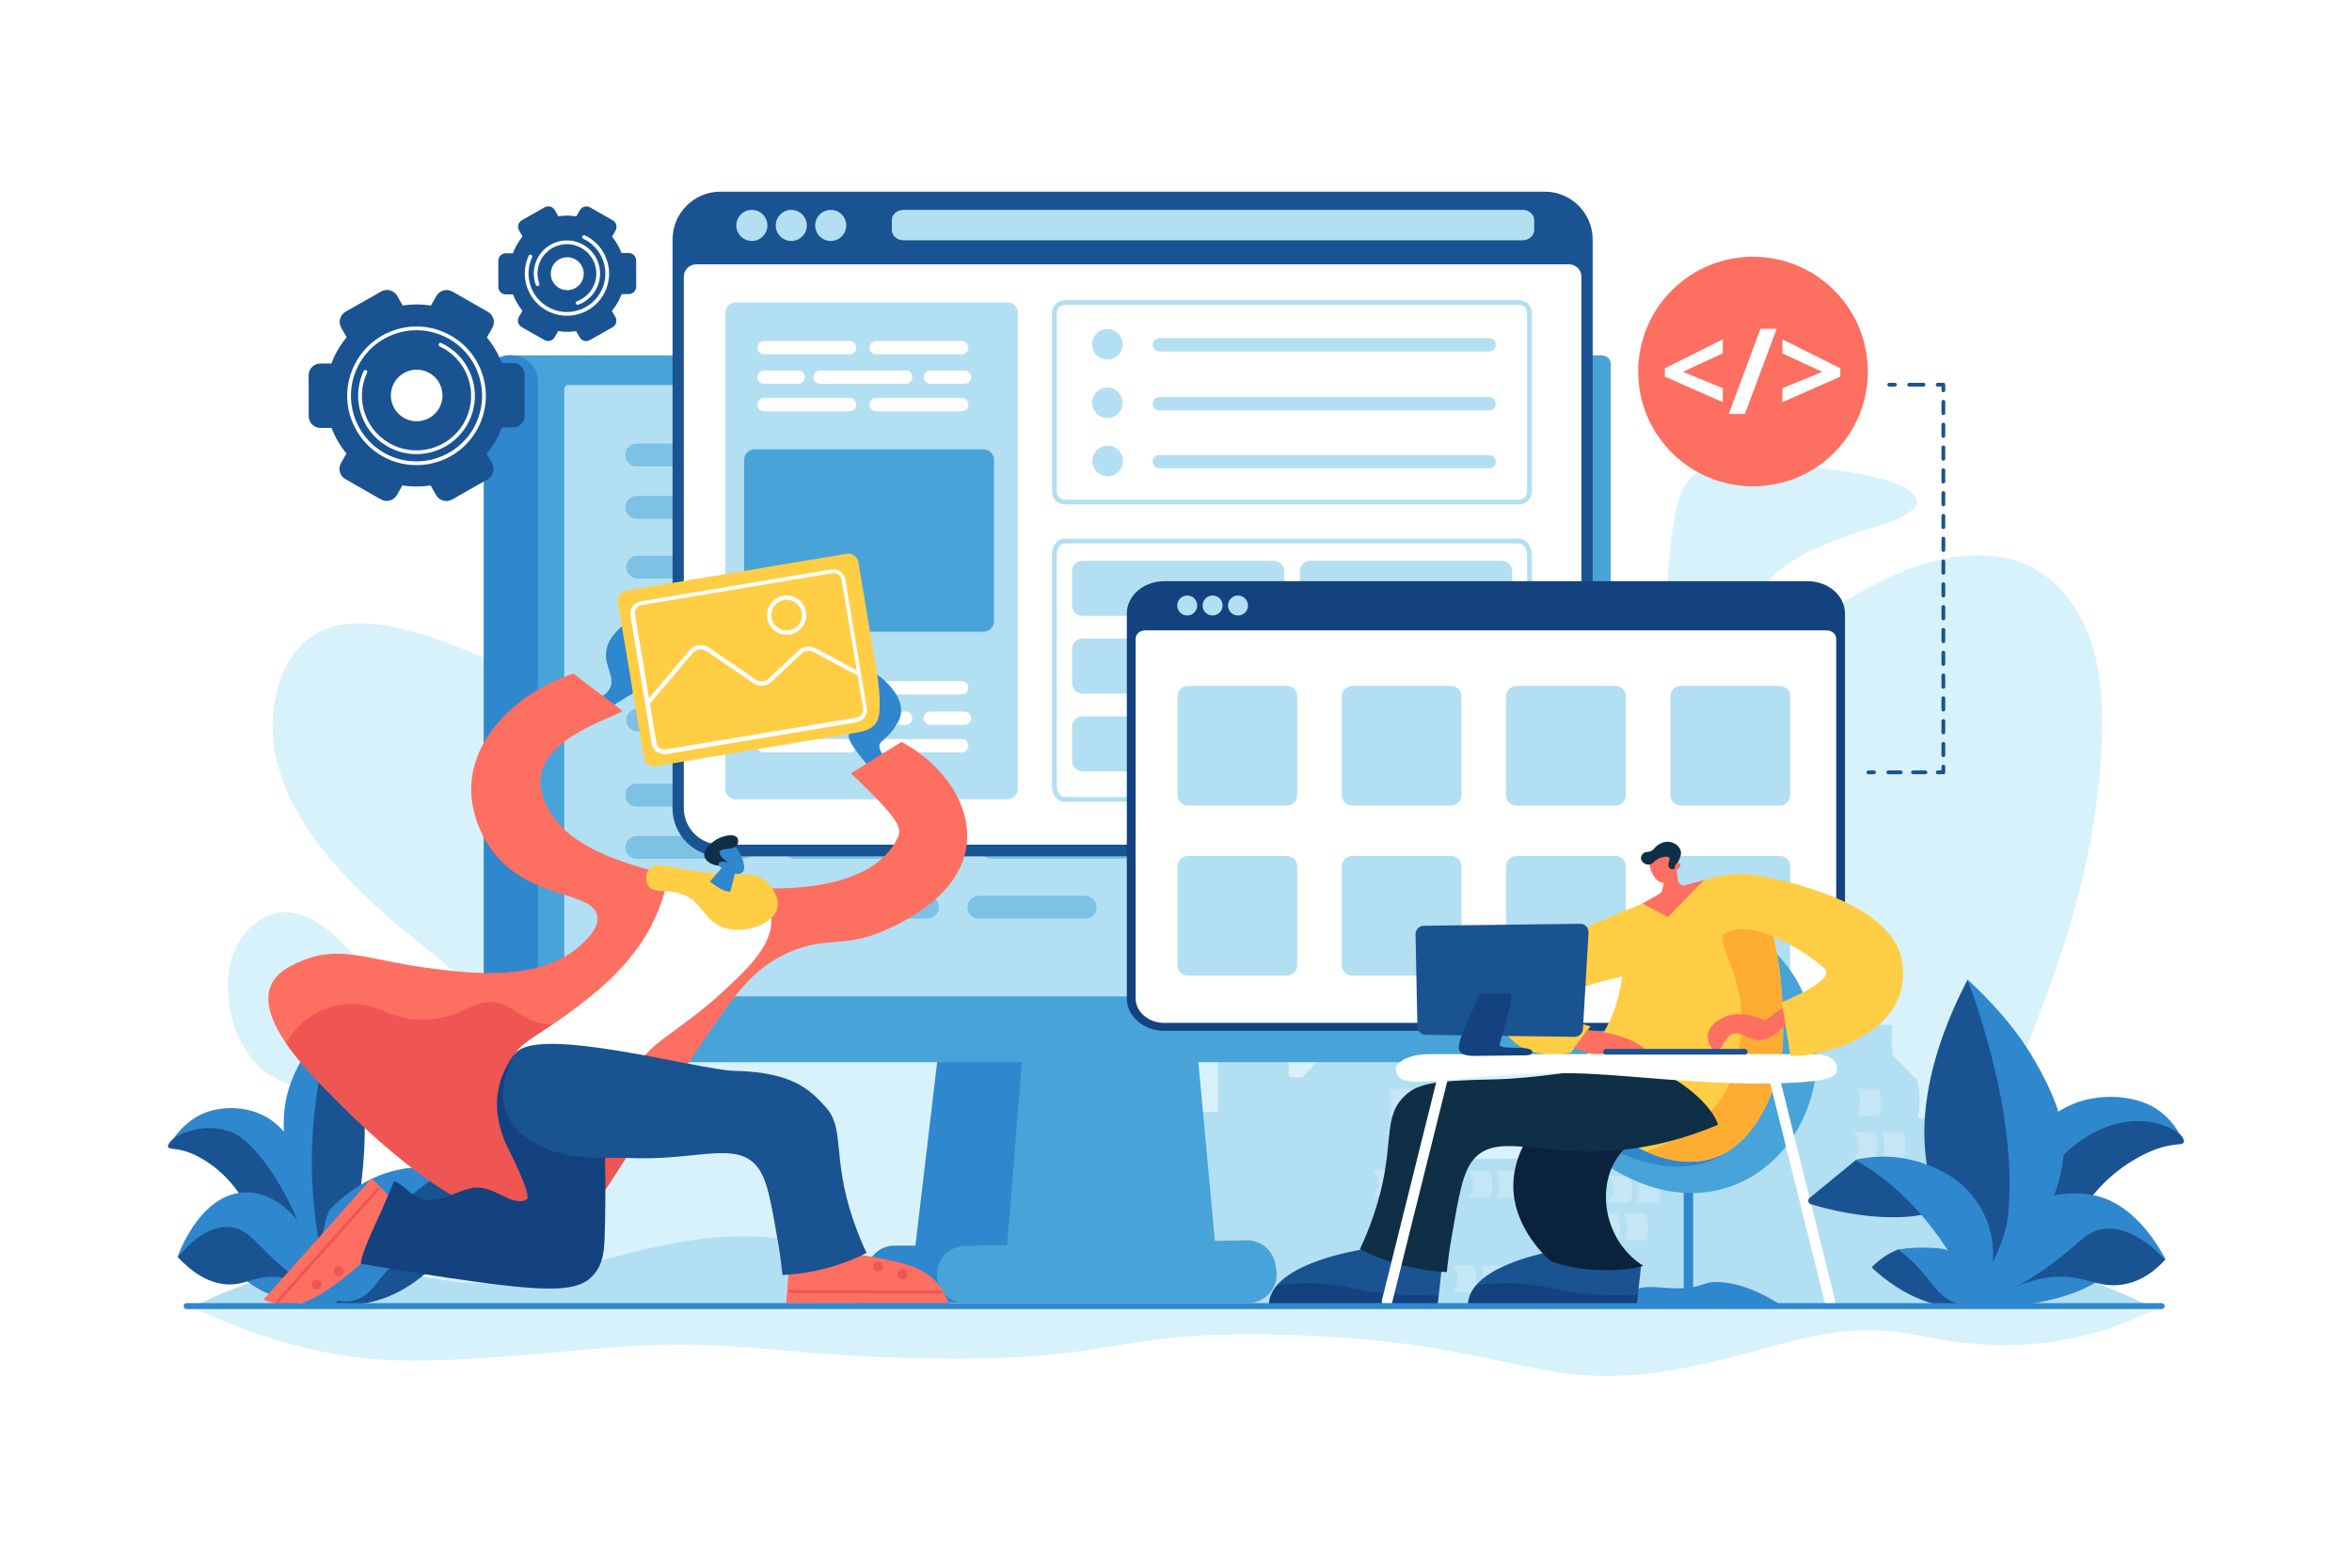<?xml version="1.0" encoding="utf-8"?>
<!-- Generator: Adobe Illustrator 24.0.1, SVG Export Plug-In . SVG Version: 6.00 Build 0)  -->
<svg version="1.1" xmlns="http://www.w3.org/2000/svg" xmlns:xlink="http://www.w3.org/1999/xlink" x="0px" y="0px"
	 viewBox="0 0 2475 1650" style="enable-background:new 0 0 2475 1650;" xml:space="preserve">
<style type="text/css">
	.st0{fill:#FFFFFF;}
	.st1{fill:#D8F2FB;}
	.st2{fill:#B3DFF2;}
	.st3{opacity:0.22;fill:#FFFFFF;}
	.st4{fill:#2F87CE;}
	.st5{fill:#48A4D8;}
	.st6{opacity:0.5;}
	.st7{fill:#1A5392;}
	.st8{fill:#FD6F61;}
	.st9{fill:#13427F;}
	.st10{fill:#FFCE45;}
	.st11{fill:#FFAC33;}
	.st12{fill:#0A223C;}
	.st13{fill:#0F2F46;}
	.st14{fill:#EF5552;}
</style>
<g id="Background">
	<g>
		<g>
			<rect class="st0" width="2475" height="1650"/>
		</g>
	</g>
</g>
<g id="Illustration">
	<g>
		<path class="st1" d="M1871,601.5c-22.47,19.91-37.74,48.13-57.06,70.71c-6.98,8.15-21.75,28.49-34.78,26.17
			c-17.94-3.19-21.58-28.87-22.85-43.5c-3.4-39-0.24-88.15,9.61-126.39c12.27-47.62,63.17-48.25,103.1-43.66
			c20.65,2.37,40.82,7.34,61.4,9.87c18.97,2.33,37.79,5.45,56.03,11.29c13.5,4.32,45.81,17.33,22.72,33.3
			c-17.14,11.86-40.69,15.97-60.14,22.87c-21.15,7.5-42.17,15.88-61.56,27.27C1881.52,592.93,1876.08,597.01,1871,601.5z"/>
		<path class="st1" d="M399.7,1041.93c-27.85-39.67-84.11-115.35-136.51-65.38c-37.64,35.9-26.3,110.59,8.4,145.4
			c39.9,40.02,221.68,62.35,158.61-33.86C422.9,1076.97,412.38,1059.99,399.7,1041.93z"/>
		<path class="st1" d="M480.53,1371.05c-7.59,0.03-32.13-36.4-37.59-42.94c-32.83-39.41,54.81-95.21,76.43-115.93
			c84.35-80.86-12.88-168.18-77.5-219.3c-77.3-61.15-184.45-162.67-147.54-274.78c36.57-111.09,167.11-44.67,237.37-16.79
			c40.04,15.89,120.03,54.52,164.19,43.76c84.62-20.61,4.44-71.67,26.02-169.16c16.09-72.69,10.21-151.65,33.71-222.59
			c13.4-40.45,46.05-76.89,83.03-97c233.09-126.74,642.23,1.41,729.91,267.08c26.66,80.77,42.66,156.89,113.03,211.15
			c51.91,40.03,133.31-22.07,176.3-48.23c71.3-43.38,146.03-106.99,234.58-101.44c80.27,5.03,115.69,80.35,118.96,151.52
			c4.51,98.15-18.08,198.28-50.31,290.08c-35.86,102.14-83.9,208.34-154.13,290.85c-19.07,22.4-51.82,52.53-83.63,52.59
			C1922.98,1369.94,480.61,1371.05,480.53,1371.05z"/>
		<g>
			<g>
				<path class="st2" d="M2262.33,1374.84c-98.69-48.37-177-57.62-230.59-56.97c-37.7,0.45-65.55,1.05-189.56,12.75
					c-141.2,13.33-178.69-6.75-339.73-10.2c-216.65-4.64-193.32,30.76-381.58,25.51c-247.06-6.89-262.78-67.17-420.97-35.71
					c-95.71,19.03-150.94,53.22-241.26,35.71c-36.63-7.1-80.71-16.82-142.79-7.65c-48.03,7.09-85.96,23.55-110.78,36.56
					c273.52,0.19,761.68,0.35,1035.2,0.35C1508.06,1375.19,1994.54,1375.03,2262.33,1374.84z"/>
			</g>
		</g>
		<g>
			<g>
				<path class="st2" d="M1774.42,1075.45h71.62c1.59,0,2.88,1.29,2.88,2.88v52.7c0,1.59,1.29,2.88,2.88,2.88h10.18
					c0.78,0,1.53-0.32,2.08-0.89c9.91-10.35,19.82-20.71,29.74-31.06c0.34-0.35,0.58-0.78,0.7-1.25c0.93-3.6,1.79-60.26,1.84-65.84
					c0.04-4.72-0.5-8.86-1.2-12.25c-0.37-1.78,1-3.44,2.82-3.44h62.34c1.82,0,3.17,1.66,2.82,3.44c-1.49,7.63-2.64,17-2.54,27.7
					c0.1,10.07,1.29,18.9,2.76,26.14c0.27,1.34,1.45,2.3,2.82,2.3h22.41c1.74,0,3.07,1.53,2.85,3.26c-0.37,2.91-0.64,6.04-0.75,9.37
					c-0.25,7.14,0.27,13.52,1.08,18.91c0.09,0.6,0.37,1.15,0.79,1.58c8.15,8.3,16.3,16.61,24.45,24.91
					c0.33,0.34,0.58,0.75,0.71,1.21c1.41,4.81,3.73,23.93,0.78,35.45c-0.47,1.83,0.89,3.61,2.78,3.61h17.63
					c1.97,0,3.37,1.94,2.72,3.8c-1.5,4.3-2.98,10.29-2.97,17.51c0.01,8.36,1.99,15.07,3.71,19.4c0.44,1.1,1.49,1.83,2.68,1.83h97.03
					c1.24,0,2.34,0.8,2.73,1.97c2.95,8.81,5.71,19.91,6.79,32.9c2,23.99-2.61,102.04-6.8,114.73c-0.39,1.18-1.49,1.97-2.73,1.98
					l-588.34,0.47l0-105.58l116.85-1.42l0-90.48l103.86-4.34L1774.42,1075.45z"/>
				<g>
					<path class="st3" d="M1980.35,1219.89h22.75c1.26-4.12,2.58-10.39,1.97-17.95c-0.32-3.99-1.11-7.43-1.97-10.22
						c-7.58,0-15.17,0-22.75,0c1.01,2.53,2.02,5.83,2.47,9.77C1983.75,1209.64,1981.78,1216.24,1980.35,1219.89z"/>
					<path class="st3" d="M1950.38,1219.89h22.75c1.18-2.78,2.77-7.44,2.88-13.41c0.13-6.68-1.65-11.88-2.88-14.76
						c-7.58,0-15.17,0-22.75,0c1.54,1.58,4.11,4.7,5.19,9.31C1957.9,1210.98,1951.21,1218.94,1950.38,1219.89z"/>
					<path class="st3" d="M2001.17,1260.44h22.75c1.26-4.12,2.58-10.39,1.97-17.95c-0.32-3.99-1.11-7.43-1.97-10.22
						c-7.58,0-15.17,0-22.75,0c1.01,2.53,2.02,5.83,2.47,9.77C2004.57,1250.19,2002.6,1256.8,2001.17,1260.44z"/>
					<path class="st3" d="M1954.47,1174.16h22.75c1.26-4.12,2.58-10.39,1.97-17.95c-0.32-3.99-1.11-7.43-1.97-10.22
						c-7.58,0-15.17,0-22.75,0c1.01,2.53,2.02,5.83,2.47,9.77C1957.86,1163.91,1955.89,1170.51,1954.47,1174.16z"/>
					<path class="st3" d="M1967.41,1259.48h22.75c1.26-4.12,2.58-10.39,1.97-17.95c-0.32-3.99-1.11-7.43-1.97-10.22
						c-7.58,0-15.17,0-22.75,0c1.01,2.53,2.02,5.83,2.47,9.77C1970.8,1249.23,1968.83,1255.83,1967.41,1259.48z"/>
					<path class="st3" d="M1937.43,1259.48h22.75c1.18-2.78,2.77-7.44,2.88-13.41c0.13-6.68-1.65-11.88-2.88-14.76
						c-7.58,0-15.17,0-22.75,0c1.54,1.58,4.11,4.7,5.19,9.31C1944.96,1250.56,1938.26,1258.52,1937.43,1259.48z"/>
					<path class="st3" d="M1722.2,1265.77h22.75c1.26-4.12,2.58-10.39,1.97-17.95c-0.32-3.99-1.11-7.43-1.97-10.22
						c-7.58,0-15.17,0-22.75,0c1.01,2.53,2.02,5.83,2.47,9.77C1725.59,1255.51,1723.62,1262.12,1722.2,1265.77z"/>
					<path class="st3" d="M1692.22,1265.77h22.75c1.18-2.78,2.77-7.44,2.88-13.41c0.13-6.68-1.65-11.88-2.88-14.76
						c-7.58,0-15.17,0-22.75,0c1.54,1.58,4.11,4.7,5.19,9.31C1699.75,1256.85,1693.05,1264.81,1692.22,1265.77z"/>
					<path class="st3" d="M1696.31,1220.04h22.75c1.26-4.12,2.58-10.39,1.97-17.95c-0.32-3.99-1.11-7.43-1.97-10.22
						c-7.58,0-15.17,0-22.75,0c1.01,2.53,2.02,5.83,2.47,9.77C1699.7,1209.79,1697.73,1216.39,1696.31,1220.04z"/>
					<path class="st3" d="M1709.25,1305.35h22.75c1.26-4.12,2.58-10.39,1.97-17.95c-0.32-3.99-1.11-7.43-1.97-10.22
						c-7.58,0-15.17,0-22.75,0c1.01,2.53,2.02,5.83,2.47,9.77C1712.65,1295.1,1710.68,1301.7,1709.25,1305.35z"/>
					<path class="st3" d="M1679.28,1305.35h22.75c1.18-2.78,2.77-7.44,2.88-13.41c0.13-6.68-1.65-11.88-2.88-14.76
						c-7.58,0-15.17,0-22.75,0c1.54,1.58,4.11,4.7,5.19,9.31C1686.8,1296.43,1680.11,1304.39,1679.28,1305.35z"/>
					<path class="st3" d="M1604.42,1355.9h22.75c1.26-4.12,2.58-10.39,1.97-17.95c-0.32-3.99-1.11-7.43-1.97-10.22
						c-7.58,0-15.17,0-22.75,0c1.01,2.53,2.02,5.83,2.47,9.77C1607.81,1345.65,1605.84,1352.25,1604.42,1355.9z"/>
					<path class="st3" d="M1574.44,1355.9h22.75c1.18-2.78,2.77-7.44,2.88-13.41c0.13-6.68-1.65-11.88-2.88-14.76
						c-7.58,0-15.17,0-22.75,0c1.54,1.58,4.11,4.7,5.19,9.31C1581.96,1346.98,1575.27,1354.94,1574.44,1355.9z"/>
					<path class="st3" d="M2067.56,1260.61h22.75c1.26-4.12,2.58-10.39,1.97-17.95c-0.32-3.99-1.11-7.43-1.97-10.22
						c-7.58,0-15.17,0-22.75,0c1.01,2.53,2.02,5.83,2.47,9.77C2070.95,1250.36,2068.98,1256.96,2067.56,1260.61z"/>
					<path class="st3" d="M2037.58,1260.61h22.75c1.18-2.78,2.77-7.44,2.88-13.41c0.13-6.68-1.65-11.88-2.88-14.76
						c-7.58,0-15.17,0-22.75,0c1.54,1.58,4.11,4.7,5.19,9.31C2045.11,1251.69,2038.42,1259.65,2037.58,1260.61z"/>
					<path class="st3" d="M2051.21,1360.31h22.75c1.26-4.12,2.58-10.39,1.97-17.95c-0.32-3.99-1.11-7.43-1.97-10.22
						c-7.58,0-15.17,0-22.75,0c1.01,2.53,2.02,5.83,2.47,9.77C2054.6,1350.06,2052.63,1356.66,2051.21,1360.31z"/>
					<path class="st3" d="M2021.23,1360.31h22.75c1.18-2.78,2.77-7.44,2.88-13.41c0.13-6.68-1.65-11.88-2.88-14.76
						c-7.58,0-15.17,0-22.75,0c1.54,1.58,4.11,4.7,5.19,9.31C2028.76,1351.39,2022.06,1359.35,2021.23,1360.31z"/>
				</g>
			</g>
		</g>
		<g>
			<g>
				<path class="st2" d="M1281.54,1075.45h71.62c1.59,0,2.88,1.29,2.88,2.88v52.7c0,1.59,1.29,2.88,2.88,2.88h10.18
					c0.78,0,1.53-0.32,2.08-0.89c9.91-10.35,19.82-20.71,29.74-31.06c0.34-0.35,0.58-0.78,0.7-1.25c0.93-3.6,1.79-60.26,1.84-65.84
					c0.04-4.72-0.5-8.86-1.2-12.25c-0.37-1.78,1-3.44,2.82-3.44h62.34c1.82,0,3.17,1.66,2.82,3.44c-1.49,7.63-2.64,17-2.54,27.7
					c0.1,10.07,1.29,18.9,2.76,26.14c0.27,1.34,1.45,2.3,2.82,2.3h22.41c1.74,0,3.07,1.53,2.85,3.26c-0.37,2.91-0.64,6.04-0.75,9.37
					c-0.25,7.14,0.27,13.52,1.08,18.91c0.09,0.6,0.37,1.15,0.79,1.58c8.15,8.3,16.3,16.61,24.45,24.91
					c0.33,0.34,0.58,0.75,0.71,1.21c1.41,4.81,3.73,23.93,0.78,35.45c-0.47,1.83,0.89,3.61,2.78,3.61H1546
					c1.97,0,3.37,1.94,2.72,3.8c-1.5,4.3-2.98,10.29-2.97,17.51c0.01,8.36,1.99,15.07,3.71,19.4c0.44,1.1,1.49,1.83,2.68,1.83h97.03
					c1.24,0,2.34,0.8,2.73,1.97c2.95,8.81,5.71,19.91,6.79,32.9c2,23.99-2.61,102.04-6.8,114.73c-0.39,1.18-1.49,1.97-2.73,1.98
					l-588.34,0.47l0-105.58l116.85-1.42l0-90.48l103.86-4.34L1281.54,1075.45z"/>
				<g>
					<path class="st3" d="M1487.47,1219.89h22.75c1.26-4.12,2.58-10.39,1.97-17.95c-0.32-3.99-1.11-7.43-1.97-10.22
						c-7.58,0-15.17,0-22.75,0c1.01,2.53,2.02,5.83,2.47,9.77C1490.87,1209.64,1488.9,1216.24,1487.47,1219.89z"/>
					<path class="st3" d="M1457.5,1219.89h22.75c1.18-2.78,2.77-7.44,2.88-13.41c0.13-6.68-1.65-11.88-2.88-14.76
						c-7.58,0-15.17,0-22.75,0c1.54,1.58,4.11,4.7,5.19,9.31C1465.02,1210.98,1458.33,1218.94,1457.5,1219.89z"/>
					<path class="st3" d="M1508.29,1260.44h22.75c1.26-4.12,2.58-10.39,1.97-17.95c-0.32-3.99-1.11-7.43-1.97-10.22
						c-7.58,0-15.17,0-22.75,0c1.01,2.53,2.02,5.83,2.47,9.77C1511.69,1250.19,1509.72,1256.8,1508.29,1260.44z"/>
					<path class="st3" d="M1461.58,1174.16h22.75c1.26-4.12,2.58-10.39,1.97-17.95c-0.32-3.99-1.11-7.43-1.97-10.22
						c-7.58,0-15.17,0-22.75,0c1.01,2.53,2.02,5.83,2.47,9.77C1464.98,1163.91,1463.01,1170.51,1461.58,1174.16z"/>
					<path class="st3" d="M1474.53,1259.48h22.75c1.26-4.12,2.58-10.39,1.97-17.95c-0.32-3.99-1.11-7.43-1.97-10.22
						c-7.58,0-15.17,0-22.75,0c1.01,2.53,2.02,5.83,2.47,9.77C1477.92,1249.23,1475.95,1255.83,1474.53,1259.48z"/>
					<path class="st3" d="M1444.55,1259.48h22.75c1.18-2.78,2.77-7.44,2.88-13.41c0.13-6.68-1.65-11.88-2.88-14.76
						c-7.58,0-15.17,0-22.75,0c1.54,1.58,4.11,4.7,5.19,9.31C1452.08,1250.56,1445.38,1258.52,1444.55,1259.48z"/>
					<path class="st3" d="M1229.32,1265.77h22.75c1.26-4.12,2.58-10.39,1.97-17.95c-0.32-3.99-1.11-7.43-1.97-10.22
						c-7.58,0-15.17,0-22.75,0c1.01,2.53,2.02,5.83,2.47,9.77C1232.71,1255.51,1230.74,1262.12,1229.32,1265.77z"/>
					<path class="st3" d="M1199.34,1265.77h22.75c1.18-2.78,2.77-7.44,2.88-13.41c0.13-6.68-1.65-11.88-2.88-14.76
						c-7.58,0-15.17,0-22.75,0c1.54,1.58,4.11,4.7,5.19,9.31C1206.87,1256.85,1200.17,1264.81,1199.34,1265.77z"/>
					<path class="st3" d="M1203.43,1220.04h22.75c1.26-4.12,2.58-10.39,1.97-17.95c-0.32-3.99-1.11-7.43-1.97-10.22
						c-7.58,0-15.17,0-22.75,0c1.01,2.53,2.02,5.83,2.47,9.77C1206.82,1209.79,1204.85,1216.39,1203.43,1220.04z"/>
					<path class="st3" d="M1216.37,1305.35h22.75c1.26-4.12,2.58-10.39,1.97-17.95c-0.32-3.99-1.11-7.43-1.97-10.22
						c-7.58,0-15.17,0-22.75,0c1.01,2.53,2.02,5.83,2.47,9.77C1219.77,1295.1,1217.8,1301.7,1216.37,1305.35z"/>
					<path class="st3" d="M1186.4,1305.35h22.75c1.18-2.78,2.77-7.44,2.88-13.41c0.13-6.68-1.65-11.88-2.88-14.76
						c-7.58,0-15.17,0-22.75,0c1.54,1.58,4.11,4.7,5.19,9.31C1193.92,1296.43,1187.23,1304.39,1186.4,1305.35z"/>
					<path class="st3" d="M1111.54,1355.9h22.75c1.26-4.12,2.58-10.39,1.97-17.95c-0.32-3.99-1.11-7.43-1.97-10.22
						c-7.58,0-15.17,0-22.75,0c1.01,2.53,2.02,5.83,2.47,9.77C1114.93,1345.65,1112.96,1352.25,1111.54,1355.9z"/>
					<path class="st3" d="M1081.56,1355.9h22.75c1.18-2.78,2.77-7.44,2.88-13.41c0.13-6.68-1.65-11.88-2.88-14.76
						c-7.58,0-15.17,0-22.75,0c1.54,1.58,4.11,4.7,5.19,9.31C1089.08,1346.98,1082.39,1354.94,1081.56,1355.9z"/>
					<path class="st3" d="M1574.68,1260.61h22.75c1.26-4.12,2.58-10.39,1.97-17.95c-0.32-3.99-1.11-7.43-1.97-10.22
						c-7.58,0-15.17,0-22.75,0c1.01,2.53,2.02,5.83,2.47,9.77C1578.07,1250.36,1576.1,1256.96,1574.68,1260.61z"/>
					<path class="st3" d="M1544.7,1260.61h22.75c1.18-2.78,2.77-7.44,2.88-13.41c0.13-6.68-1.65-11.88-2.88-14.76
						c-7.58,0-15.17,0-22.75,0c1.54,1.58,4.11,4.7,5.19,9.31C1552.23,1251.69,1545.53,1259.65,1544.7,1260.61z"/>
					<path class="st3" d="M1558.33,1360.31h22.75c1.26-4.12,2.58-10.39,1.97-17.95c-0.32-3.99-1.11-7.43-1.97-10.22
						c-7.58,0-15.17,0-22.75,0c1.01,2.53,2.02,5.83,2.47,9.77C1561.72,1350.06,1559.75,1356.66,1558.33,1360.31z"/>
					<path class="st3" d="M1528.35,1360.31h22.75c1.18-2.78,2.77-7.44,2.88-13.41c0.13-6.68-1.65-11.88-2.88-14.76
						c-7.58,0-15.17,0-22.75,0c1.54,1.58,4.11,4.7,5.19,9.31C1535.88,1351.39,1529.18,1359.35,1528.35,1360.31z"/>
				</g>
			</g>
		</g>
		<g>
			<g>
				<g>
					<g>
						<g>
							<polygon class="st4" points="1167.91,1045.21 994.78,1045.21 959.8,1340.43 1195.13,1340.43 							"/>
						</g>
						<g>
							<path class="st4" d="M1268.56,1336.17l-0.97-5.83c-2.45-14.71-237.02-19.34-251.94-19.34h-74.45
								c-13.15,0-24.64,8.84-28.37,21.45c-5.71,19.3,8.75,38.55,28.88,38.55h297.14C1257.46,1371,1271.61,1354.52,1268.56,1336.17z"
								/>
						</g>
						<polygon class="st5" points="1254.36,1045.21 1081.23,1045.21 1057.41,1340.43 1281.58,1340.43 						"/>
						<path class="st5" d="M1311.82,1305.4l-296.17,5.83c-13.15,0.22-24.64,8.95-28.37,21.57l0,0c-5.71,19.3,8.75,38.67,28.88,38.67
							h297.14c18.61,0,32.77-16.71,29.71-35.06l-0.97-5.83C1339.59,1315.85,1326.74,1305.15,1311.82,1305.4z"/>
					</g>
				</g>
				<g>
					<g>
						<g>
							<path class="st5" d="M1695,382.87v724.19c0,5.53-4.74,10.94-10.27,10.94H537.26c-12.73,0-23.26-8.98-27.26-20.71V398.73
								c1-9.95,6.43-17.99,14.54-22.04c0.29-0.16,0.7-0.3,1.01-0.43c0.39-0.18,0.84-0.34,1.24-0.5c2.78-1.1,5.85-1.68,9.08-1.82
								c0.45-0.02,0.94,0.05,1.4,0.05h1147.47C1690.26,374,1695,377.33,1695,382.87z"/>
							<path class="st2" d="M1665.21,1048.74H597.88c-2.26,0-4.09-1.83-4.09-4.09V409.3c0-2.26,1.83-4.09,4.09-4.09h1067.32
								c2.26,0,4.09,1.83,4.09,4.09v635.35C1669.3,1046.91,1667.47,1048.74,1665.21,1048.74z"/>
						</g>
						<path class="st4" d="M566,400.89v688.16c0,15.47-13.24,28.85-28.69,28.85h-0.05c-12.73,0-23.47-8.84-26.85-20.57
							c-0.54-1.84-1.02-3.77-1.18-5.73c-0.07-0.7-0.23-1.82-0.23-2.55V400.89c0-0.73,0.17-0.96,0.23-1.67
							c0.76-10.05,6.88-18.38,15.44-22.53c0.29-0.16,0.63-0.3,0.94-0.43c0.39-0.18,0.81-0.34,1.21-0.5
							c2.82-1.09,5.88-1.71,9.06-1.86c0.45-0.02,0.92,0.01,1.38,0.01h0.05C552.76,373.9,566,385.4,566,400.89z"/>
					</g>
				</g>
			</g>
			<g class="st6">
				<g>
					<g>
						<path class="st5" d="M1234,479.15c0,6.49-5.26,11.76-11.76,11.76H669.76c-6.49,0-11.76-5.26-11.76-11.76v-0.49
							c0-6.49,5.26-11.75,11.76-11.75h552.49c6.49,0,11.76,5.26,11.76,11.75V479.15z"/>
						<path class="st5" d="M1399,478.9c0,6.63-5.37,12-12,12h-112c-6.63,0-12-5.37-12-12l0,0c0-6.63,5.37-12,12-12h112
							C1393.63,466.9,1399,472.28,1399,478.9L1399,478.9z"/>
						<path class="st5" d="M794,533.9c0,6.63-5.37,12-12,12H670c-6.63,0-12-5.37-12-12l0,0c0-6.63,5.37-12,12-12h112
							C788.63,521.9,794,527.28,794,533.9L794,533.9z"/>
						<path class="st5" d="M960,533.9c0,6.63-5.37,12-12,12H836c-6.63,0-12-5.37-12-12l0,0c0-6.63,5.37-12,12-12h112
							C954.63,521.9,960,527.28,960,533.9L960,533.9z"/>
						<path class="st5" d="M1154,596.9c0,6.63-5.37,12-12,12h-112c-6.63,0-12-5.37-12-12l0,0c0-6.63,5.37-12,12-12h112
							C1148.63,584.9,1154,590.28,1154,596.9L1154,596.9z"/>
						<path class="st5" d="M1360,533.9c0,6.63-5.37,12-12,12h-305c-6.63,0-12-5.37-12-12l0,0c0-6.63,5.37-12,12-12h305
							C1354.63,521.9,1360,527.28,1360,533.9L1360,533.9z"/>
						<path class="st5" d="M988,596.9c0,6.63-5.37,12-12,12H671c-6.63,0-12-5.37-12-12l0,0c0-6.63,5.37-12,12-12h305
							C982.63,584.9,988,590.28,988,596.9L988,596.9z"/>
					</g>
					<g>
						<path class="st5" d="M1234,837.15c0,6.49-5.26,11.76-11.76,11.76H669.76c-6.49,0-11.76-5.26-11.76-11.76v-0.49
							c0-6.49,5.26-11.76,11.76-11.76h552.49c6.49,0,11.76,5.26,11.76,11.76V837.15z"/>
						<path class="st5" d="M1399,836.9c0,6.63-5.37,12-12,12h-112c-6.63,0-12-5.37-12-12l0,0c0-6.63,5.37-12,12-12h112
							C1393.63,824.9,1399,830.28,1399,836.9L1399,836.9z"/>
						<path class="st5" d="M794,891.9c0,6.63-5.37,12-12,12H670c-6.63,0-12-5.37-12-12l0,0c0-6.63,5.37-12,12-12h112
							C788.63,879.9,794,885.28,794,891.9L794,891.9z"/>
						<path class="st5" d="M960,891.9c0,6.63-5.37,12-12,12H836c-6.63,0-12-5.37-12-12l0,0c0-6.63,5.37-12,12-12h112
							C954.63,879.9,960,885.28,960,891.9L960,891.9z"/>
						<path class="st5" d="M1154,954.9c0,6.63-5.37,12-12,12h-112c-6.63,0-12-5.37-12-12l0,0c0-6.63,5.37-12,12-12h112
							C1148.63,942.9,1154,948.28,1154,954.9L1154,954.9z"/>
						<path class="st5" d="M1360,891.9c0,6.63-5.37,12-12,12h-305c-6.63,0-12-5.37-12-12l0,0c0-6.63,5.37-12,12-12h305
							C1354.63,879.9,1360,885.28,1360,891.9L1360,891.9z"/>
						<path class="st5" d="M988,954.9c0,6.63-5.37,12-12,12H671c-6.63,0-12-5.37-12-12l0,0c0-6.63,5.37-12,12-12h305
							C982.63,942.9,988,948.28,988,954.9L988,954.9z"/>
					</g>
					<g>
						<path class="st5" d="M1234,696.15c0,6.49-5.26,11.76-11.76,11.76H669.76c-6.49,0-11.76-5.26-11.76-11.76v-0.49
							c0-6.49,5.26-11.76,11.76-11.76h552.49c6.49,0,11.76,5.26,11.76,11.76V696.15z"/>
						<path class="st5" d="M795,757.9c0,6.63-5.37,12-12,12H671c-6.63,0-12-5.37-12-12l0,0c0-6.63,5.37-12,12-12h112
							C789.63,745.9,795,751.28,795,757.9L795,757.9z"/>
						<path class="st5" d="M1158,757.9c0,6.63-5.37,12-12,12H841c-6.63,0-12-5.37-12-12l0,0c0-6.63,5.37-12,12-12h305
							C1152.63,745.9,1158,751.28,1158,757.9L1158,757.9z"/>
						<path class="st5" d="M1505,757.9c0,6.63-5.37,12-12,12h-305c-6.63,0-12-5.37-12-12l0,0c0-6.63,5.37-12,12-12h305
							C1499.63,745.9,1505,751.28,1505,757.9L1505,757.9z"/>
					</g>
				</g>
			</g>
		</g>
		<g>
			<g>
				<g>
					<g>
						<path class="st7" d="M1675.95,850.89c0,27.83-22.56,50.39-50.39,50.39H758.12c-27.83,0-50.39-22.56-50.39-50.39V252.13
							c0-27.83,22.56-50.39,50.39-50.39h867.44c27.83,0,50.39,22.56,50.39,50.39V850.89z"/>
						<path class="st0" d="M1651.1,278.22H732.59c-7.19,0-13.02,5.83-13.02,13.02v559.19c0,21.29,17.26,38.56,38.56,38.56h867.43
							c21.29,0,38.56-17.26,38.56-38.56V291.24C1664.12,284.05,1658.29,278.22,1651.1,278.22z"/>
						<g>
							<circle class="st2" cx="791.16" cy="237.26" r="16.35"/>
							<circle class="st2" cx="832.66" cy="237.26" r="16.35"/>
							<circle class="st2" cx="874.16" cy="237.26" r="16.35"/>
						</g>
					</g>
				</g>
				<path class="st2" d="M1614.45,241.99c0,6.09-5.37,10.91-12.45,10.91H950.9c-7.07,0-12.45-4.82-12.45-10.91v-10.11
					c0-6.09,5.37-10.98,12.45-10.98h651.11c7.07,0,12.45,4.89,12.45,10.98V241.99z"/>
			</g>
			<path class="st2" d="M1071.06,830.18c0,6.09-4.94,11.03-11.03,11.03H774.21c-6.09,0-11.03-4.94-11.03-11.03V329.3
				c0-6.09,4.94-11.03,11.03-11.03h285.82c6.09,0,11.03,4.94,11.03,11.03V830.18z"/>
			<g>
				<g>
					<path class="st2" d="M1598.47,530.9h-477.94c-7.46,0-13.53-6.07-13.53-13.53V329.43c0-7.46,6.07-13.53,13.53-13.53h477.94
						c7.46,0,13.53,6.07,13.53,13.53v187.94C1612,524.83,1605.93,530.9,1598.47,530.9z M1120.53,320.9c-4.7,0-8.53,3.83-8.53,8.53
						v187.94c0,4.7,3.83,8.53,8.53,8.53h477.94c4.7,0,8.53-3.83,8.53-8.53V329.43c0-4.7-3.83-8.53-8.53-8.53H1120.53z"/>
				</g>
			</g>
			<g>
				<path class="st2" d="M1598.13,843.9h-477.9c-7.42,0-13.23-7.44-13.23-16.93V583.86c0-9.51,5.81-16.96,13.23-16.96h477.9
					c7.52,0,13.87,7.77,13.87,16.96v243.12C1612,836.15,1605.65,843.9,1598.13,843.9z M1120.23,571.9c-4.54,0-8.23,5.36-8.23,11.96
					v243.12c0,6.58,3.69,11.93,8.23,11.93h477.9c4.72,0,8.87-5.57,8.87-11.93V583.86c0-6.37-4.14-11.96-8.87-11.96H1120.23z"/>
			</g>
			<g>
				<g>
					<path class="st0" d="M901,366.16c0,3.72-3.02,6.74-6.74,6.74h-90.52c-3.72,0-6.74-3.02-6.74-6.74v-0.52
						c0-3.72,3.02-6.74,6.74-6.74h90.52c3.72,0,6.74,3.02,6.74,6.74V366.16z"/>
					<path class="st0" d="M1019,366.16c0,3.72-3.02,6.74-6.74,6.74h-90.52c-3.72,0-6.74-3.02-6.74-6.74v-0.52
						c0-3.72,3.02-6.74,6.74-6.74h90.52c3.72,0,6.74,3.02,6.74,6.74V366.16z"/>
				</g>
				<g>
					<path class="st0" d="M901,426.16c0,3.72-3.02,6.74-6.74,6.74h-90.52c-3.72,0-6.74-3.02-6.74-6.74v-0.52
						c0-3.72,3.02-6.74,6.74-6.74h90.52c3.72,0,6.74,3.02,6.74,6.74V426.16z"/>
					<path class="st0" d="M1019,426.16c0,3.72-3.02,6.74-6.74,6.74h-90.52c-3.72,0-6.74-3.02-6.74-6.74v-0.52
						c0-3.72,3.02-6.74,6.74-6.74h90.52c3.72,0,6.74,3.02,6.74,6.74V426.16z"/>
				</g>
				<g>
					<path class="st0" d="M960,397.16c0,3.72-3.02,6.74-6.74,6.74h-90.52c-3.72,0-6.74-3.02-6.74-6.74v-0.52
						c0-3.72,3.02-6.74,6.74-6.74h90.52c3.72,0,6.74,3.02,6.74,6.74V397.16z"/>
					<path class="st0" d="M847,397.01c0,3.81-3.09,6.89-6.89,6.89h-36.21c-3.81,0-6.89-3.09-6.89-6.89v-0.21
						c0-3.81,3.09-6.89,6.89-6.89h36.21c3.81,0,6.89,3.09,6.89,6.89V397.01z"/>
					<path class="st0" d="M1022,397.01c0,3.81-3.09,6.89-6.89,6.89h-36.21c-3.81,0-6.89-3.09-6.89-6.89v-0.21
						c0-3.81,3.09-6.89,6.89-6.89h36.21c3.81,0,6.89,3.09,6.89,6.89V397.01z"/>
				</g>
			</g>
			<g>
				<g>
					<path class="st0" d="M901,724.16c0,3.72-3.02,6.74-6.74,6.74h-90.52c-3.72,0-6.74-3.02-6.74-6.74v-0.52
						c0-3.72,3.02-6.74,6.74-6.74h90.52c3.72,0,6.74,3.02,6.74,6.74V724.16z"/>
					<path class="st0" d="M1019,724.16c0,3.72-3.02,6.74-6.74,6.74h-90.52c-3.72,0-6.74-3.02-6.74-6.74v-0.52
						c0-3.72,3.02-6.74,6.74-6.74h90.52c3.72,0,6.74,3.02,6.74,6.74V724.16z"/>
				</g>
				<g>
					<path class="st0" d="M901,785.16c0,3.72-3.02,6.74-6.74,6.74h-90.52c-3.72,0-6.74-3.02-6.74-6.74v-0.52
						c0-3.72,3.02-6.74,6.74-6.74h90.52c3.72,0,6.74,3.02,6.74,6.74V785.16z"/>
					<path class="st0" d="M1019,785.16c0,3.72-3.02,6.74-6.74,6.74h-90.52c-3.72,0-6.74-3.02-6.74-6.74v-0.52
						c0-3.72,3.02-6.74,6.74-6.74h90.52c3.72,0,6.74,3.02,6.74,6.74V785.16z"/>
				</g>
				<g>
					<path class="st0" d="M960,756.16c0,3.72-3.02,6.74-6.74,6.74h-90.52c-3.72,0-6.74-3.02-6.74-6.74v-0.52
						c0-3.72,3.02-6.74,6.74-6.74h90.52c3.72,0,6.74,3.02,6.74,6.74V756.16z"/>
					<path class="st0" d="M847,756.01c0,3.81-3.09,6.89-6.89,6.89h-36.21c-3.81,0-6.89-3.09-6.89-6.89v-0.21
						c0-3.81,3.09-6.89,6.89-6.89h36.21c3.81,0,6.89,3.09,6.89,6.89V756.01z"/>
					<path class="st0" d="M1022,756.01c0,3.81-3.09,6.89-6.89,6.89h-36.21c-3.81,0-6.89-3.09-6.89-6.89v-0.21
						c0-3.81,3.09-6.89,6.89-6.89h36.21c3.81,0,6.89,3.09,6.89,6.89V756.01z"/>
				</g>
			</g>
			<g>
				<path class="st2" d="M1351.37,637.18c0,6.09-4.94,11.03-11.03,11.03h-201.27c-6.09,0-11.03-4.94-11.03-11.03v-35.84
					c0-6.09,4.94-11.03,11.03-11.03h201.27c6.09,0,11.03,4.94,11.03,11.03V637.18z"/>
				<path class="st2" d="M1351.37,718.97c0,6.09-4.94,11.03-11.03,11.03h-201.27c-6.09,0-11.03-4.94-11.03-11.03v-35.84
					c0-6.09,4.94-11.03,11.03-11.03h201.27c6.09,0,11.03,4.94,11.03,11.03V718.97z"/>
				<path class="st2" d="M1351.37,800.77c0,6.09-4.94,11.03-11.03,11.03h-201.27c-6.09,0-11.03-4.94-11.03-11.03v-35.84
					c0-6.09,4.94-11.03,11.03-11.03h201.27c6.09,0,11.03,4.94,11.03,11.03V800.77z"/>
			</g>
			<g>
				<path class="st2" d="M1591.24,637.18c0,6.09-4.94,11.03-11.03,11.03h-201.27c-6.09,0-11.03-4.94-11.03-11.03v-35.84
					c0-6.09,4.94-11.03,11.03-11.03h201.27c6.09,0,11.03,4.94,11.03,11.03V637.18z"/>
				<path class="st2" d="M1591.24,718.97c0,6.09-4.94,11.03-11.03,11.03h-201.27c-6.09,0-11.03-4.94-11.03-11.03v-35.84
					c0-6.09,4.94-11.03,11.03-11.03h201.27c6.09,0,11.03,4.94,11.03,11.03V718.97z"/>
				<path class="st2" d="M1591.24,800.77c0,6.09-4.94,11.03-11.03,11.03h-201.27c-6.09,0-11.03-4.94-11.03-11.03v-35.84
					c0-6.09,4.94-11.03,11.03-11.03h201.27c6.09,0,11.03,4.94,11.03,11.03V800.77z"/>
			</g>
			<g>
				<g>
					<path class="st5" d="M1046,653.87c0,6.09-4.94,11.03-11.03,11.03H794.03c-6.09,0-11.03-4.94-11.03-11.03V483.93
						c0-6.09,4.94-11.03,11.03-11.03h240.94c6.09,0,11.03,4.94,11.03,11.03V653.87z"/>
				</g>
			</g>
			<g>
				<g>
					<g>
						<circle class="st2" cx="1165.26" cy="362.38" r="16.08"/>
						<path class="st2" d="M1574,363.01c0,3.81-3.09,6.89-6.89,6.89h-347.21c-3.81,0-6.89-3.09-6.89-6.89v-0.21
							c0-3.81,3.09-6.89,6.89-6.89h347.21c3.81,0,6.89,3.09,6.89,6.89V363.01z"/>
					</g>
					<g>
						<circle class="st2" cx="1165.26" cy="423.96" r="16.08"/>
						<path class="st2" d="M1574,425.01c0,3.81-3.09,6.89-6.89,6.89h-347.21c-3.81,0-6.89-3.09-6.89-6.89v-0.21
							c0-3.81,3.09-6.89,6.89-6.89h347.21c3.81,0,6.89,3.09,6.89,6.89V425.01z"/>
					</g>
					<g>
						
							<ellipse transform="matrix(0.924 -0.383 0.383 0.924 -97.106 482.887)" class="st2" cx="1165.26" cy="485.54" rx="16.08" ry="16.08"/>
						<path class="st2" d="M1574,486.01c0,3.81-3.09,6.89-6.89,6.89h-347.21c-3.81,0-6.89-3.09-6.89-6.89v-0.21
							c0-3.81,3.09-6.89,6.89-6.89h347.21c3.81,0,6.89,3.09,6.89,6.89V486.01z"/>
					</g>
				</g>
			</g>
		</g>
		<g>
			
				<ellipse transform="matrix(0.707 -0.707 0.707 0.707 263.974 1419.05)" class="st8" cx="1844.93" cy="390.88" rx="120.84" ry="120.84"/>
			<g>
				<path class="st0" d="M1812.89,423.28l-60.94-26.88v-8.78l60.94-30.44v14.73l-41.97,19.45l41.97,17.24V423.28z"/>
				<path class="st0" d="M1869.59,346.02l-33.44,89.72h-17l33.44-89.72H1869.59z"/>
				<path class="st0" d="M1875.6,408.61l41.97-17.24l-41.97-19.45v-14.73l60.94,30.44v8.78l-60.94,26.88V408.61z"/>
			</g>
		</g>
		<g>
			<g>
				<path class="st7" d="M552.05,394.46c-0.02-6.84-5.57-12.37-12.41-12.35l-11.61,0.03c-3.76-9.87-9.09-18.96-15.7-26.96
					l5.75-10.08c3.39-5.94,1.32-13.5-4.62-16.89l-37.36-21.32c-5.94-3.39-13.5-1.32-16.89,4.62l-5.76,10.09
					c-4.96-0.78-10.04-1.19-15.22-1.18c-4.92,0.01-9.76,0.4-14.48,1.12l-5.72-10.09c-3.37-5.95-10.93-8.04-16.88-4.67l-37.43,21.21
					c-5.95,3.37-8.04,10.93-4.67,16.88l5.73,10.11c-6.8,8.16-12.25,17.47-16.05,27.59l-11.61,0.03
					c-6.84,0.02-12.37,5.57-12.35,12.41l0.1,43.02c0.02,6.84,5.57,12.37,12.41,12.35l11.6-0.03c3.76,9.87,9.09,18.96,15.7,26.96
					l-5.75,10.08c-3.39,5.94-1.32,13.5,4.62,16.89l37.36,21.32c5.94,3.39,13.5,1.32,16.89-4.62l5.75-10.08
					c4.96,0.78,10.04,1.19,15.22,1.18c4.92-0.01,9.76-0.4,14.48-1.12l5.72,10.09c3.37,5.95,10.93,8.04,16.88,4.67l37.43-21.21
					c5.95-3.37,8.04-10.93,4.67-16.88l-5.73-10.11c6.8-8.16,12.25-17.47,16.05-27.59l11.61-0.03c6.84-0.02,12.37-5.57,12.35-12.41
					L552.05,394.46z M438.53,443.39c-15,0.03-27.18-12.09-27.22-27.09c-0.04-15,12.09-27.18,27.09-27.22
					c15-0.04,27.18,12.09,27.22,27.09C465.66,431.17,453.53,443.36,438.53,443.39z"/>
				<g>
					<path class="st0" d="M497.73,458.91c0.19-0.26,0.37-0.53,0.55-0.79c0.41-0.6,0.82-1.2,1.21-1.81c0.26-0.4,0.51-0.82,0.77-1.23
						c0.32-0.52,0.64-1.03,0.95-1.55c0.34-0.57,0.65-1.16,0.98-1.74c0.22-0.4,0.45-0.79,0.66-1.19c0.53-1.01,1.04-2.03,1.53-3.07
						c0.53-1.13,1.02-2.26,1.49-3.41c0.07-0.18,0.13-0.35,0.2-0.53c0.39-0.98,0.77-1.97,1.12-2.96c0.02-0.05,0.03-0.1,0.05-0.15
						c5.5-15.77,5.42-32.82-0.35-48.74c-6.17-17.02-18.16-30.85-33.99-39.35c-0.12-0.06-0.23-0.13-0.35-0.2
						c-1.09-0.58-2.2-1.14-3.33-1.66c-17.65-8.25-37.46-9.14-55.78-2.5c-18.32,6.64-32.95,20.02-41.21,37.67
						c-8.26,17.65-9.15,37.46-2.5,55.78c0.05,0.13,0.11,0.26,0.18,0.37c6.42,17.4,19.4,32.38,37.49,40.85
						c4.97,2.32,10.06,4.03,15.2,5.17c13.61,3,27.55,1.94,40.24-2.6c0.11-0.02,0.23-0.03,0.34-0.07
						c13.19-4.78,24.45-13.06,32.81-23.91c0.08-0.1,0.16-0.21,0.24-0.31C496.73,460.3,497.24,459.61,497.73,458.91z M409.05,479.12
						c-32.29-15.11-47.43-52.2-35.94-85.16c0.01-0.02,0.01-0.04,0.02-0.06c0.33-0.96,0.7-1.91,1.08-2.86
						c0.06-0.15,0.11-0.3,0.17-0.45c0.44-1.08,0.91-2.16,1.41-3.22c7.81-16.7,21.65-29.35,38.98-35.64
						c17.32-6.28,36.05-5.44,52.74,2.36c0.01,0,0.02,0.01,0.03,0.02c11.55,5.4,21.17,13.7,28.08,24.04c3.07,4.6,5.62,9.6,7.55,14.94
						c1.18,3.25,2.11,6.55,2.78,9.87c2.94,14.41,1.19,29.32-5.15,42.89c-0.22,0.47-0.46,0.93-0.69,1.4
						c-0.29,0.58-0.56,1.16-0.86,1.73c-0.14,0.27-0.3,0.53-0.44,0.79c-0.42,0.77-0.85,1.54-1.29,2.29c-0.05,0.08-0.1,0.15-0.14,0.23
						C479.38,482.11,441.28,494.2,409.05,479.12z"/>
					<path class="st0" d="M496.01,395.68c-5.59-15.42-16.85-27.73-31.7-34.68c-1-0.45-2.16-0.03-2.62,0.95
						c-0.46,0.99-0.04,2.16,0.95,2.62c13.9,6.5,24.44,18.03,29.67,32.45c5.23,14.43,4.53,30.02-1.97,43.92
						c-6.5,13.9-18.03,24.43-32.46,29.67c-14.43,5.23-30.03,4.53-43.93-1.97c-13.9-6.5-24.43-18.03-29.67-32.45
						c-5.23-14.43-4.53-30.03,1.97-43.93c0.46-0.99,0.04-2.16-0.95-2.62c-1-0.45-2.16-0.03-2.62,0.95
						c-6.95,14.85-7.7,31.53-2.11,46.94c5.59,15.42,16.85,27.74,31.7,34.69c4.18,1.96,8.47,3.39,12.8,4.35
						c27.43,6.05,56.44-7.46,68.83-33.95C500.85,427.77,501.6,411.1,496.01,395.68z"/>
				</g>
			</g>
			<g>
				<path class="st7" d="M669.42,274.17c-0.01-4.36-3.56-7.9-7.92-7.88l-7.47,0.02c-2.4-6.29-5.75-12.11-9.96-17.21l3.67-6.44
					c2.16-3.79,0.84-8.62-2.95-10.78l-23.85-13.61c-3.79-2.16-8.62-0.84-10.78,2.95l-3.71,6.5c-3.16-0.5-6.38-0.82-9.68-0.82
					c-3.14,0.01-6.2,0.33-9.21,0.79l-3.69-6.51c-2.15-3.8-6.98-5.13-10.77-2.98l-23.89,13.54c-3.8,2.15-5.13,6.98-2.98,10.77
					l3.66,6.46c-4.33,5.2-7.77,11.15-10.19,17.61l-7.47,0.02c-4.37,0.01-7.9,3.56-7.89,7.92l0.06,27.46
					c0.01,4.36,3.56,7.9,7.92,7.89l7.47-0.02c2.4,6.29,5.75,12.11,9.96,17.21l-3.67,6.44c-2.16,3.79-0.84,8.62,2.95,10.78
					l23.85,13.61c3.79,2.16,8.62,0.84,10.78-2.95l3.71-6.5c3.16,0.5,6.38,0.82,9.68,0.82c3.14-0.01,6.2-0.32,9.21-0.79l3.69,6.51
					c2.15,3.8,6.98,5.13,10.77,2.98l23.89-13.54c3.8-2.15,5.13-6.98,2.98-10.77l-3.66-6.47c4.33-5.2,7.77-11.15,10.19-17.6
					l7.47-0.02c4.36-0.01,7.9-3.56,7.89-7.92L669.42,274.17z M596.96,305.41c-9.57,0.02-17.35-7.72-17.37-17.29
					c-0.02-9.57,7.72-17.35,17.29-17.37c9.57-0.02,17.35,7.72,17.37,17.29C614.27,297.61,606.53,305.39,596.96,305.41z"/>
				<g>
					<path class="st0" d="M615.4,247.71c-0.99-0.43-2.16-0.03-2.62,0.95c-0.46,0.99-0.04,2.16,0.95,2.62
						c20.2,9.45,28.95,33.57,19.5,53.77c-4.58,9.79-12.69,17.2-22.85,20.89c-10.16,3.69-21.14,3.2-30.92-1.39
						c-20.2-9.45-28.95-33.57-19.5-53.78c0.46-0.99,0.04-2.16-0.95-2.62c-0.98-0.44-2.16-0.03-2.62,0.95
						c-10.37,22.17-0.77,48.65,21.4,59.02c3.02,1.41,6.15,2.47,9.33,3.17c8.12,1.79,16.6,1.25,24.61-1.65
						c11.15-4.04,20.05-12.18,25.08-22.92C647.16,284.56,637.57,258.08,615.4,247.71z"/>
					<path class="st0" d="M566.32,300.98c1.02-0.37,1.55-1.5,1.18-2.52c-5.81-16.03,2.5-33.81,18.54-39.62
						c16.03-5.8,33.81,2.5,39.62,18.54c2.82,7.77,2.44,16.17-1.06,23.65c-3.5,7.49-9.71,13.16-17.48,15.98
						c-1.02,0.37-1.55,1.5-1.18,2.52c0.24,0.66,0.79,1.11,1.43,1.25c0.35,0.08,0.73,0.06,1.09-0.07
						c18.08-6.55,27.46-26.6,20.9-44.67c-6.56-18.08-26.6-27.45-44.67-20.9c-18.08,6.55-27.45,26.59-20.9,44.67
						C564.17,300.83,565.3,301.36,566.32,300.98z"/>
				</g>
			</g>
		</g>
		<g>
			<g>
				<g>
					<path class="st7" d="M1994.06,406.9h-6c-1.1,0-2-0.9-2-2c0-1.1,0.9-2,2-2h6c1.1,0,2,0.9,2,2
						C1996.06,406.01,1995.17,406.9,1994.06,406.9z"/>
				</g>
				<g>
					<path class="st7" d="M2024.06,406.9h-15c-1.1,0-2-0.9-2-2c0-1.1,0.9-2,2-2h15c1.1,0,2,0.9,2,2
						C2026.06,406.01,2025.17,406.9,2024.06,406.9z"/>
				</g>
				<g>
					<path class="st7" d="M2045,412.88c-1.1,0-2-0.9-2-2v-3.98h-3.94c-1.1,0-2-0.9-2-2c0-1.1,0.9-2,2-2h6c1.1,0,1.94,0.87,1.94,1.98
						v6C2047,411.98,2046.1,412.88,2045,412.88z"/>
				</g>
				<g>
					<path class="st7" d="M2045,796.88c-1.1,0-2-0.9-2-2v-12c0-1.1,0.9-2,2-2s2,0.9,2,2v12C2047,795.98,2046.1,796.88,2045,796.88z
						 M2045,772.88c-1.1,0-2-0.9-2-2v-12c0-1.1,0.9-2,2-2s2,0.9,2,2v12C2047,771.98,2046.1,772.88,2045,772.88z M2045,748.88
						c-1.1,0-2-0.9-2-2v-12c0-1.1,0.9-2,2-2s2,0.9,2,2v12C2047,747.98,2046.1,748.88,2045,748.88z M2045,724.88c-1.1,0-2-0.9-2-2
						v-12c0-1.1,0.9-2,2-2s2,0.9,2,2v12C2047,723.98,2046.1,724.88,2045,724.88z M2045,700.88c-1.1,0-2-0.9-2-2v-12c0-1.1,0.9-2,2-2
						s2,0.9,2,2v12C2047,699.98,2046.1,700.88,2045,700.88z M2045,676.88c-1.1,0-2-0.9-2-2v-12c0-1.1,0.9-2,2-2s2,0.9,2,2v12
						C2047,675.98,2046.1,676.88,2045,676.88z M2045,652.88c-1.1,0-2-0.9-2-2v-12c0-1.1,0.9-2,2-2s2,0.9,2,2v12
						C2047,651.98,2046.1,652.88,2045,652.88z M2045,628.88c-1.1,0-2-0.9-2-2v-12c0-1.1,0.9-2,2-2s2,0.9,2,2v12
						C2047,627.98,2046.1,628.88,2045,628.88z M2045,604.88c-1.1,0-2-0.9-2-2v-12c0-1.1,0.9-2,2-2s2,0.9,2,2v12
						C2047,603.98,2046.1,604.88,2045,604.88z M2045,580.88c-1.1,0-2-0.9-2-2v-12c0-1.1,0.9-2,2-2s2,0.9,2,2v12
						C2047,579.98,2046.1,580.88,2045,580.88z M2045,556.88c-1.1,0-2-0.9-2-2v-12c0-1.1,0.9-2,2-2s2,0.9,2,2v12
						C2047,555.98,2046.1,556.88,2045,556.88z M2045,532.88c-1.1,0-2-0.9-2-2v-12c0-1.1,0.9-2,2-2s2,0.9,2,2v12
						C2047,531.98,2046.1,532.88,2045,532.88z M2045,508.88c-1.1,0-2-0.9-2-2v-12c0-1.1,0.9-2,2-2s2,0.9,2,2v12
						C2047,507.98,2046.1,508.88,2045,508.88z M2045,484.88c-1.1,0-2-0.9-2-2v-12c0-1.1,0.9-2,2-2s2,0.9,2,2v12
						C2047,483.98,2046.1,484.88,2045,484.88z M2045,460.88c-1.1,0-2-0.9-2-2v-12c0-1.1,0.9-2,2-2s2,0.9,2,2v12
						C2047,459.98,2046.1,460.88,2045,460.88z M2045,436.88c-1.1,0-2-0.9-2-2v-12c0-1.1,0.9-2,2-2s2,0.9,2,2v12
						C2047,435.98,2046.1,436.88,2045,436.88z"/>
				</g>
				<g>
					<path class="st7" d="M2045.06,814.9h-6c-1.1,0-2-0.9-2-2s0.9-2,2-2h3.94v-4.02c0-1.1,0.9-2,2-2s2,0.9,2,2v6
						C2047,813.98,2046.17,814.9,2045.06,814.9z"/>
				</g>
				<g>
					<path class="st7" d="M2026.06,814.9h-13c-1.1,0-2-0.9-2-2s0.9-2,2-2h13c1.1,0,2,0.9,2,2S2027.17,814.9,2026.06,814.9z
						 M2000.06,814.9h-13c-1.1,0-2-0.9-2-2s0.9-2,2-2h13c1.1,0,2,0.9,2,2S2001.17,814.9,2000.06,814.9z"/>
				</g>
				<g>
					<path class="st7" d="M1972.06,814.9h-6c-1.1,0-2-0.9-2-2s0.9-2,2-2h6c1.1,0,2,0.9,2,2S1973.17,814.9,1972.06,814.9z"/>
				</g>
			</g>
		</g>
		<g>
			<path class="st9" d="M1941.48,1050.85c0,18.83-17.61,34.09-39.33,34.09h-677.07c-21.72,0-39.33-15.26-39.33-34.09V645.8
				c0-18.83,17.61-34.09,39.33-34.09h677.07c21.72,0,39.33,15.26,39.33,34.09V1050.85z"/>
			<path class="st0" d="M1922.08,663.45h-716.93c-5.61,0-10.16,3.94-10.16,8.8v378.28c0,14.41,13.47,26.08,30.09,26.08h677.06
				c16.62,0,30.09-11.68,30.09-26.08V672.25C1932.24,667.39,1927.69,663.45,1922.08,663.45z"/>
			<g>
				<circle class="st2" cx="1249.31" cy="637.3" r="10.52"/>
				<circle class="st2" cx="1276.02" cy="637.3" r="10.52"/>
				<circle class="st2" cx="1302.73" cy="637.3" r="10.52"/>
			</g>
			<g>
				<g>
					<path class="st2" d="M1365.06,836.84c0,6.1-4.94,11.04-11.04,11.04H1250.1c-6.1,0-11.04-4.94-11.04-11.04V732.92
						c0-6.1,4.94-11.04,11.04-11.04h103.93c6.1,0,11.04,4.94,11.04,11.04V836.84z"/>
					<path class="st2" d="M1537.97,836.84c0,6.1-4.94,11.04-11.04,11.04h-103.93c-6.1,0-11.04-4.94-11.04-11.04V732.92
						c0-6.1,4.94-11.04,11.04-11.04h103.93c6.1,0,11.04,4.94,11.04,11.04V836.84z"/>
					<path class="st2" d="M1710.87,836.84c0,6.1-4.94,11.04-11.04,11.04h-103.93c-6.1,0-11.04-4.94-11.04-11.04V732.92
						c0-6.1,4.94-11.04,11.04-11.04h103.93c6.1,0,11.04,4.94,11.04,11.04V836.84z"/>
					<path class="st2" d="M1883.78,836.84c0,6.1-4.94,11.04-11.04,11.04h-103.93c-6.1,0-11.04-4.94-11.04-11.04V732.92
						c0-6.1,4.94-11.04,11.04-11.04h103.93c6.1,0,11.04,4.94,11.04,11.04V836.84z"/>
				</g>
				<g>
					<path class="st2" d="M1365.06,1015.84c0,6.1-4.94,11.04-11.04,11.04H1250.1c-6.1,0-11.04-4.94-11.04-11.04V911.92
						c0-6.1,4.94-11.04,11.04-11.04h103.93c6.1,0,11.04,4.94,11.04,11.04V1015.84z"/>
					<path class="st2" d="M1537.97,1015.84c0,6.1-4.94,11.04-11.04,11.04h-103.93c-6.1,0-11.04-4.94-11.04-11.04V911.92
						c0-6.1,4.94-11.04,11.04-11.04h103.93c6.1,0,11.04,4.94,11.04,11.04V1015.84z"/>
					<path class="st2" d="M1710.87,1015.84c0,6.1-4.94,11.04-11.04,11.04h-103.93c-6.1,0-11.04-4.94-11.04-11.04V911.92
						c0-6.1,4.94-11.04,11.04-11.04h103.93c6.1,0,11.04,4.94,11.04,11.04V1015.84z"/>
					<path class="st2" d="M1883.78,1015.84c0,6.1-4.94,11.04-11.04,11.04h-103.93c-6.1,0-11.04-4.94-11.04-11.04V911.92
						c0-6.1,4.94-11.04,11.04-11.04h103.93c6.1,0,11.04,4.94,11.04,11.04V1015.84z"/>
				</g>
			</g>
		</g>
		<g>
			<g>
				<g>
					<rect x="1771.74" y="1254.38" class="st4" width="9.93" height="106.09"/>
					<path class="st4" d="M1709.83,1374.1c1.05-4.04,3.21-9.73,8.18-14.02c10.42-8.99,24.63-4.41,45.55-4.09
						c29.4,0.45,26.82-8.23,48.47-6.42c32.73,2.72,62.48,24.53,62.49,24.53l0,0C1874.52,1374.1,1816.67,1374.1,1709.83,1374.1z"/>
					<path class="st5" d="M1774.51,986.47c30.85-25.43,94.61-6.54,123.56,60.08c56.84,130.82-71.64,277.98-215.68,174.03
						c-30.31-21.87,28.3-78.77,46.62-118.32C1747.33,1062.71,1743.66,1011.9,1774.51,986.47z"/>
					<path class="st4" d="M1782.83,992.23c0,0,41.34,8.83,61.32,80.34c36.01,128.93-48.16,196.73-163.79,128.26
						c80.2-25.94,92.35-109.89,92.35-109.89L1782.83,992.23z"/>
				</g>
				<path class="st10" d="M1897.34,932.89c-8.74-2.59-17.41-4.83-25.72-6.74c-7.16-1.66-14.06-3.08-20.51-4.29
					c-0.04-0.01-0.09-0.02-0.13-0.02c-1.19-0.26-2.39-0.48-3.59-0.67c-20.29-3.31-42.77,0.95-63.86,8.2
					c-5.74,1.97-11.39,4.16-16.84,6.49c-35.32,14.99-180.03,64.35-186.94,109.12c-2.26,14.64-2.63,30.89,5.71,43.1
					c12.36,18.05,38.73,25.72,67.51,20.04c6.92-9.27,13.84-18.55,20.77-27.84c-24.82-6.92-37.28-14.02-37.39-21.29
					c-0.15-10.07,23.38-20.49,70.6-31.25c-1.54,13.24-5.44,33.19-16.77,54.25c-15.18,28.2-29.18,31.32-31.52,45.53
					c-4.08,24.86,30.53,65.2,73.2,84.4c0.46,0.21,0.93,0.41,1.4,0.62c0.46,0.21,0.93,0.41,1.4,0.61c2.35,1,4.71,1.93,7.1,2.79
					c0.86,0.31,1.73,0.62,2.6,0.91c0.57,0.19,1.14,0.38,1.71,0.56c0.48,0.16,0.96,0.31,1.44,0.46c0.49,0.15,0.97,0.29,1.45,0.43
					c1.44,0.43,2.9,0.83,4.36,1.2c0.41,0.11,0.83,0.22,1.25,0.31c1.08,0.27,2.16,0.51,3.25,0.74c0.8,0.17,1.6,0.33,2.39,0.48
					c0.62,0.12,1.25,0.23,1.87,0.33c0.84,0.15,1.68,0.27,2.52,0.4c2.3,0.33,4.59,0.59,6.89,0.76c0.42,0.03,0.84,0.06,1.27,0.08
					c0.34,0.03,0.7,0.05,1.04,0.06c0.49,0.02,0.98,0.04,1.46,0.06c10.14,0.33,20.18-1.04,29.76-4.55
					c44.33-16.26,61.07-71.85,65.05-85.08c7.24-24.03,6.62-44.03,5.79-70.97c-0.03-1.12-0.07-2.23-0.12-3.33
					c-0.05-1.4-0.12-2.8-0.18-4.17c-1.35-27.32-5.31-50.71-9.46-68.98c-1.29-5.66-2.59-10.83-3.84-15.47
					C1871.11,963.16,1884.93,950.86,1897.34,932.89z"/>
				<g>
					<path class="st7" d="M1443.72,1313.42c0,0-74.12,9.24-99.89,39.16c2.92,0.63,5.83,1.18,8.75,1.64
						c4.56,0.72,7.97,1.05,8.75,1.13c19.13,1.95,72.77,15.92,130.43,10.26c4.9-0.48,12.71-1.39,22.33-3.17
						c1.12-10.24,2.25-20.47,3.37-30.71L1443.72,1313.42z"/>
					<path class="st9" d="M1343.83,1352.58c-5.42,6.29-8.71,13.5-8.71,21.73c60.82,0,177.65,0,177.65,0l1.3-11.87
						c-33.09,2.25-58.79-0.67-76.38-3.85c-16.97-3.07-34.74-7.88-61.74-8.04C1362.36,1350.47,1351.19,1351.6,1343.83,1352.58z"/>
				</g>
				<g>
					<g>
						<path class="st7" d="M1653.24,1313.42c0,0-74.12,9.24-99.89,39.16c2.92,0.63,5.83,1.18,8.75,1.64
							c4.56,0.72,7.97,1.05,8.75,1.13c19.13,1.95,72.77,15.92,130.43,10.26c4.9-0.48,12.71-1.39,22.33-3.17
							c1.12-10.24,2.25-20.47,3.37-30.71L1653.24,1313.42z"/>
						<path class="st9" d="M1553.35,1352.58c-5.42,6.29-8.71,13.5-8.71,21.73c60.82,0,177.65,0,177.65,0l1.3-11.87
							c-33.09,2.25-58.79-0.67-76.38-3.85c-16.97-3.07-34.74-7.88-61.74-8.04C1571.87,1350.47,1560.7,1351.6,1553.35,1352.58z"/>
					</g>
				</g>
				<path class="st8" d="M1670.18,1084.18c0,0,41.8,2.6,61.3,20.38c8.99,8.05-49.82,6.84-58.77,3.76
					c-8.96-3.08-16.36-5.06-16.36-5.06L1670.18,1084.18z"/>
				<path class="st11" d="M1871.63,926.15c8.3,1.91,16.97,4.15,25.72,6.74c-12.42,17.97-26.24,30.27-35.05,37.28
					c1.25,4.64,2.55,9.8,3.84,15.47c4.15,18.27,8.11,41.66,9.46,68.98c0.06,1.37,0.13,2.77,0.18,4.17c0.05,1.1,0.09,2.21,0.12,3.33
					c0.83,26.94,1.45,46.94-5.79,70.97c-3.98,13.23-20.72,68.81-65.05,85.08c-9.58,3.51-19.62,4.89-29.76,4.55
					c-0.48-0.02-0.97-0.04-1.46-0.06c-0.34-0.01-0.7-0.03-1.04-0.06c-0.42-0.02-0.84-0.05-1.27-0.08c-2.3-0.17-4.59-0.42-6.89-0.76
					c-0.84-0.13-1.68-0.26-2.52-0.4c-0.63-0.11-1.26-0.22-1.87-0.33c-0.79-0.15-1.6-0.31-2.39-0.48c-1.09-0.23-2.17-0.47-3.25-0.74
					c-0.41-0.1-0.83-0.21-1.25-0.31c-1.46-0.36-2.92-0.77-4.36-1.2c-0.48-0.14-0.96-0.28-1.45-0.43c-0.48-0.15-0.96-0.3-1.44-0.46
					c-0.57-0.18-1.14-0.37-1.71-0.56c-0.87-0.29-1.74-0.6-2.6-0.91c-2.39-0.85-4.75-1.79-7.1-2.79c-0.47-0.2-0.94-0.4-1.4-0.61
					c-0.47-0.21-0.94-0.41-1.4-0.62c40.87-14.03,72.67-37.77,87.07-69.79c18.85-41.94,12.46-87.85,12.46-87.85
					c-4.59-32.96-18.51-51.73-18.92-70.01c-0.11-4.88,0.74-9.71,2.97-14.77c8.21-18.55,24.12-15.37,47.3-34.95
					C1865.92,931.86,1868.87,929.05,1871.63,926.15z"/>
				<path class="st12" d="M1721.59,1128.86c-76.92,10.37-129.18,65.15-129.13,119.41c0.04,40.68,29.45,70.12,38.97,78.91
					c9.93,3.7,23.46,7.53,39.8,8.8c25.26,1.97,45.39,0.45,57.94-3.74c-37.91-23.79-49.39-75.24-29.99-109.43
					c15.87-27.98,50.61-43.1,85.39-35.93C1785.28,1176.51,1807.68,1149.04,1721.59,1128.86z"/>
				<g>
					<g>
						<path class="st13" d="M1712.78,1119.32c-42.01,6.85-100.68,15.91-139.34,16.7c-66.74,1.36-83.05,4.33-97.41,19.58
							c-22.24,23.63-6.92,53.78-30.47,123.21c-5.33,15.7-10.85,28.13-14.6,36.03c5.53,2.8,11.46,5.52,17.8,8.06
							c27.44,10.99,53.1,14.94,73.66,16.01c0.82-8.08,2.27-20.38,4.83-35.26c7.99-46.43,11.98-69.64,23.09-83.03
							c23.28-28.06,66.29-5.75,138.48-9.05c29.49-1.35,70.61-7.22,119.09-27.82c-3.08-9.96-12.45-21.15-20.66-28.77
							C1765.67,1134.92,1742.97,1123.98,1712.78,1119.32z"/>
					</g>
				</g>
				<g>
					<path class="st0" d="M1458.24,1375.07L1458.24,1375.07c-2.94-0.73-4.75-3.74-4.02-6.69l60.01-240.93
						c0.73-2.94,3.74-4.75,6.69-4.02h0c2.94,0.73,4.75,3.74,4.02,6.69l-60.01,240.93
						C1464.19,1373.99,1461.18,1375.8,1458.24,1375.07z"/>
					<path class="st0" d="M1509.57,1109.48c133.03,0,266.07,0,399.1,0c22.64,0,26.37,11.96,23.58,19.62
						c-2.7,7.4-26.1,9.34-40.57,10.21c-77.83,4.64-161.49-6.15-215.11-8.93c-114.75-5.96-194.66,19.39-205.68,1.91
						c-3.11-4.94-3.7-10.62,4.09-15.74C1485.76,1109.46,1498.87,1109.48,1509.57,1109.48z"/>
					<path class="st0" d="M1927.01,1375.07L1927.01,1375.07c2.94-0.73,4.75-3.74,4.02-6.69l-60.01-240.93
						c-0.73-2.94-3.74-4.75-6.69-4.02l0,0c-2.94,0.73-4.75,3.74-4.02,6.69l60.01,240.93
						C1921.05,1373.99,1924.06,1375.8,1927.01,1375.07z"/>
				</g>
				<path class="st7" d="M1656.82,1091.27l-156.59-2.09c-4.75-0.06-8.6-3.88-8.7-8.64l-1.96-97.19c-0.1-4.89,3.81-8.93,8.7-8.99
					l164.45-2.08c5.11-0.06,9.21,4.22,8.91,9.33l-5.9,101.36C1665.47,1087.68,1661.54,1091.33,1656.82,1091.27z"/>
				<path class="st9" d="M1588.59,1045.68c-7.42,0-24,0-28.56,0c-4.56,0-5.18,4.72-6.73,8.59c-9.27,23.1-20.89,43.38-17.71,51.44
					c1.52,3.86,6.95,5.61,15.91,5.61c8.97,0,43.31-0.54,48.84-0.54c5.52,0,9.01,0.29,10.93-1.37c4.63-5.31-5.63-6.62-13.9-6.62
					c-8.27,0-17.84-0.23-19.15-2.44C1576.9,1098.13,1596.02,1045.68,1588.59,1045.68z"/>
				<path class="st8" d="M1881.77,1056.48l-24.12,17.43l-2.11-0.75c-3.87-1.7-28.06-11.9-46.22-0.02
					c-3.27,2.14-11.59,7.59-12.23,16.74c-0.53,7.55,4.28,16.15,9.13,16.38c6.59,0.31,7.3-15.1,17.91-18.27
					c8.99-2.68,14.4,6.63,26.34,6.76c6.8,0.07,15.61-2.82,26.04-14.14l16.05-7.78L1881.77,1056.48z"/>
				<path class="st10" d="M1884.06,1111.31l-8.29-52.53l-0.63-3.98c0,0,0.16-0.06,0.45-0.19c5.34-2.21,55.95-23.61,44.79-34.77
					c-6.59-6.59-29.74-24.02-54.25-34.21c-19.33-8.05-39.51-11.59-53.06-1.79c-0.2,0.15-0.39,0.28-0.6,0.41
					c-27.13,18.69-71.57-13.79-81.91-21.91c-1.42-1.11-2.2-1.77-2.2-1.77s0.01-0.01,0.03-0.02c0.82-0.56,19.16-13.08,38.3-24.71
					c5.46-2.33,11.1-4.52,16.84-6.49c21.08-7.24,43.57-11.5,63.86-8.2c1.18,0.22,2.38,0.43,3.59,0.67c0.04,0,0.09,0.01,0.13,0.02
					c6.45,1.21,13.35,2.63,20.51,4.29c8.3,1.91,16.97,4.15,25.72,6.74c48.18,14.24,98.75,39.11,104.5,80.4
					C2012.64,1090.83,1912.53,1113.14,1884.06,1111.31z"/>
				<path class="st8" d="M1764.13,914.78l1.57,11.36c0.52,3.76,3.77,6.99,7.94,5.44l19.38-5.24l-37.98,38.9l-26.68-14.23l14.97-8.52
					c2.56-1.64,5.38-2.85,5.85-5.85l3.84-16.81L1764.13,914.78z"/>
				<g>
					<path class="st8" d="M1738.18,901.61c0,0-3.85,4.34-1.68,12.01c2.17,7.68,6.82,15.28,15.16,15.92
						c8.34,0.64,13.71-13.32,11.84-23.36C1761.63,896.15,1738.18,901.61,1738.18,901.61z"/>
					<path class="st13" d="M1765.3,908.46c2.91-6.26,4.37-9.39,3.29-13.11c-1.66-5.72-8.09-9.22-13.43-9.41
						c-5.56-0.2-10.23,3.15-11.79,4.43c-3.04,2.46-3.26,4.27-6.42,5.54c-3.21,1.29-4.84,0.17-7.17,1.86
						c-1.75,1.27-3.29,3.68-2.99,6.07c0.41,3.29,4.26,6.1,7.74,6.2c5.21,0.15,6.45-5.82,14.48-7.79c0.99-0.24,6.19-1.53,7.65,0.59
						c1.5,2.19-2.49,6.08-0.67,9.57c0.77,1.47,2.43,2.62,3.96,2.54C1762.3,914.82,1763.78,911.73,1765.3,908.46z"/>
					<path class="st8" d="M1762.11,916.23c0,0-0.41-8.14,3.96-7.93C1770.45,908.52,1768.15,915.23,1762.11,916.23z"/>
				</g>
			</g>
			<path class="st7" d="M1839,1107.03c0,1.64-1.33,2.97-2.97,2.97h-146.06c-1.64,0-2.97-1.33-2.97-2.97v-0.06
				c0-1.64,1.33-2.97,2.97-2.97h146.06c1.64,0,2.97,1.33,2.97,2.97V1107.03z"/>
		</g>
		<g>
			<g>
				<path class="st7" d="M280.36,1297.54c-14.37-18.09-22.57-31.97-26.32-37.84c-19.7-30.83-45.74-42.85-52.1-45.52
					c-15.95-6.69-24.81-3.62-25.16-7.5c-0.62-6.98,27.84-28.56,59.63-25.89c43.13,3.62,71.8,49.33,74.15,53.2
					c23.35,38.45,29.51,93.23,15.2,96.94c-5.54,1.44-14.67-5.32-24.13-12.34C291.1,1310.77,284.45,1302.68,280.36,1297.54z"/>
				<g>
					<path class="st4" d="M355.93,1372.99c0,0-77.58,7.34-112.15-41.45c-34.57-48.79,46.38-18.54,46.38-18.54L355.93,1372.99z"/>
				</g>
				<path class="st7" d="M219.58,1285.99c-10.92,12.29-21.85,24.58-32.77,36.87c14.98,16.08,32.16,27.61,51.43,28.92
					c18.3,1.24,27.01-7.5,46.89-7.95c15.75-0.36,33.85,4.6,54.01,19.62c-10.34-18.67-20.36-32.73-28.3-42.76
					c-5.77-7.28-14.02-17.6-26.22-28.19c-15.16-13.17-24.55-21.31-37.31-20.96C235.8,1271.85,226.29,1278.94,219.58,1285.99z"/>
				<g>
					<path class="st4" d="M352.93,1371.07c-31.77-16.42-54.65-35.63-69.83-50.37c-14.9-14.47-22.42-24.67-35.8-28.19
						c-23.33-6.15-45.4,13.02-60.5,30.36c1.63-4.62,22.16-60.3,64.03-67.23c37-6.12,74.74,28.45,89.24,85.31
						C344.36,1350.98,348.65,1361.02,352.93,1371.07z"/>
				</g>
				<path class="st7" d="M352.93,1371.07c-9.7-24.58-23.66-67.72-26.97-124.71c-5.04-86.86,17.77-152.49,27.98-178.2
					c8.99,16.72,21.15,43.83,26.83,79.59c2.13,13.38,3.56,29.3,2.92,51.98C381.79,1267.18,363.21,1336.58,352.93,1371.07z"/>
				<path class="st7" d="M396.18,1270.24c0.8,10.52,37.53,15.41,110.19,14.68c-12.03-17.71-24.05-35.42-36.08-53.13
					C420.21,1248.58,395.5,1261.4,396.18,1270.24z"/>
				<path class="st7" d="M354.31,1368.53c-0.66,1.62-1.23,3.09-1.7,4.36c19.83,1.96,47.47-0.27,77.64-19.53
					c8.96-5.72,17.03-12.23,24.2-18.94c-2.14-2.25-11.84-12.11-25.52-17.14c-5.29,0.18-10.42,2.07-15.3,7.08
					C395.26,1344.18,375.81,1364.95,354.31,1368.53z"/>
				<path class="st4" d="M376.12,1321.18c-9.7,6.92-14.72,17.98-16.13,21.33c-4.5,10.64-5.45,20.79-5.68,26.02
					c15.25,3.59,25.45-1.58,31.9-6.89c8.88-7.3,13.22-16.93,28.57-31.95c5.92-5.79,10.93-9.9,14.15-12.4
					c-10.66-1.65-19.64-1.86-26.28-1.68C389.66,1315.98,383.03,1316.26,376.12,1321.18z"/>
				<g>
					<path class="st4" d="M352.79,1372.99c-3.76-6.23-11.04-20.05-13.65-40.53c-3.75-29.4,4.71-52.25,7.31-58.72
						c10.63-11.08,26.45-24.84,47.29-34.26c32.65-14.75,60.96-11.32,76.54-7.69c-18.59,10.35-46.26,29.56-73.62,65.02
						C375.79,1323.86,361.81,1351.66,352.79,1372.99z"/>
				</g>
				<g>
					<path class="st4" d="M352.6,1372.99c-9.44-27.55-25.53-83.85-24.37-158.08c1.06-68.22,16.18-119.81,25.71-146.76
						c-8.56,7.74-20.36,20.17-31.76,39.04c-3.74,6.19-12.84,21.24-18.15,38.32c-10.57,34-3.81,68.64,3.19,102.74
						C313.24,1277.6,325.61,1323.72,352.6,1372.99z"/>
				</g>
				<g>
					<path class="st4" d="M322.54,1313c-10.58-43.86-50.23-111.54-80.39-122.02c-30.56-10.63-55.6,4.59-59.4,7
						c4.66-6.52,15.2-19.54,32.12-26.45c23.53-9.6,62.63-8.08,85.53,21.75C327.74,1228.9,324,1309.2,322.54,1313z"/>
				</g>
			</g>
		</g>
		<g>
			<g>
				<path class="st7" d="M2169.39,1294.92c18.39-18.32,29.25-32.38,34.22-38.38c26.43-31.93,58.02-44.4,65.59-47.13
					c18.77-6.76,27.89-3.44,28.94-7.45c1.9-7.26-26.45-31.6-64.77-30.04c-55.39,2.26-96.07,54.26-99.34,58.58
					c-31.97,42.15-39.87,97.4-21.59,99.58c6.92,0.82,18.37-6.3,30.2-13.67C2155.76,1308.25,2164.19,1300.11,2169.39,1294.92z"/>
				<g>
					<path class="st4" d="M2078.01,1376.42c0,0,115.24,3.91,153.32-49.85c38.09-53.76-80.86-16.26-80.86-16.26L2078.01,1376.42z"/>
				</g>
				<path class="st7" d="M2241.66,1289.4c12.47,12.12,24.84,24.15,37.11,36.08c-13.45,14.92-30.39,26.01-51.41,27.17
					c-20.8,1.15-31.66-8.06-55.69-8.87c-19.78-0.67-43.22,4.46-70.56,21.41c14-21.17,27.06-36.37,37.07-46.8
					c7.08-7.38,16.96-17.55,31.27-27.41c17.03-11.72,27.17-18.71,41.36-17.25C2223.3,1275.02,2234,1282.36,2241.66,1289.4z"/>
				<g>
					<path class="st4" d="M2081.31,1374.29c44.4-19.15,73.5-39.75,91.52-54.65c16.82-13.9,24.8-23.5,39.57-26.02
						c24.68-4.21,49.34,15.01,66.37,31.86c-2.14-4.38-28.37-56.59-72.99-66.87c-42.35-9.75-99.42,7.43-118.61,67.18
						C2081.1,1337,2087.52,1362.41,2081.31,1374.29z"/>
				</g>
				<path class="st7" d="M2078.65,1355.97c10.53-12.48,27.85-37.38,35.4-77.94c16.32-87.57-20.67-191.25-43.53-247.03
					c-18.97,36.61-40.41,87.45-44.8,142.3c-1.41,17.6-1.14,36.87,3.36,61.59C2039.75,1293.63,2066.7,1338.08,2078.65,1355.97z"/>
				<path class="st7" d="M1953.46,1220.48c-16.42,13.46-32.83,26.91-49.25,40.37c-1.08,0.89-1.59,2.3-1.31,3.67
					c0.27,1.37,1.28,2.48,2.62,2.89c72.14,21.78,129.15,13.76,133.16,3.22C2042.16,1261.5,2001.12,1253.87,1953.46,1220.48z"/>
				<path class="st7" d="M2079.79,1371.5c0.73,1.79,1.35,3.41,1.88,4.8c-21.85,2.16-52.3-0.29-85.55-21.52
					c-9.87-6.3-18.76-13.47-26.67-20.86c2.36-2.48,13.04-13.34,28.12-18.88c5.83,0.2,11.48,2.28,16.86,7.8
					C2034.67,1344.67,2056.1,1367.55,2079.79,1371.5z"/>
				<path class="st4" d="M2055.75,1319.33c10.69,7.62,16.22,19.82,17.78,23.5c4.96,11.72,6.01,22.91,6.26,28.67
					c-16.8,3.96-28.04-1.74-35.15-7.59c-9.78-8.04-14.57-18.66-31.48-35.21c-6.52-6.38-12.04-10.91-15.59-13.66
					c11.75-1.82,21.64-2.05,28.96-1.85C2040.84,1313.59,2048.15,1313.91,2055.75,1319.33z"/>
				<g>
					<path class="st4" d="M2081.47,1376.41c4.15-6.87,12.17-22.09,15.04-44.66c0-0.02,0.01-0.04,0.01-0.06
						c4.96-39.04-14.24-77.19-48.54-96.49c-3.71-2.09-7.59-4.07-11.64-5.9c-35.97-16.25-67.18-12.47-84.34-8.47
						c20.48,11.41,50.97,32.57,81.12,71.64C2056.12,1322.27,2071.52,1352.91,2081.47,1376.41z"/>
				</g>
				<g>
					<path class="st4" d="M2081.65,1376.42c10.75-14.81,29.08-49.55,32.48-111.81c4.47-81.89-21.19-172-43.6-233.6
						c20.78,19.44,49.33,48.07,71.17,86.33c6.54,11.46,21.34,37.37,27.19,63.68c9.99,44.92-8.36,82.46-24.08,113.61
						C2133.1,1317.8,2113.92,1348.85,2081.65,1376.42z"/>
				</g>
				<g>
					<path class="st4" d="M2133.33,1276.58c15.34-46.74,52.77-82.29,91.75-93.27c38.13-10.74,64.26,6.78,68.05,9.43
						c-4.05-7.08-13.78-21.7-32.46-30.32c-27.37-12.64-78.32-13.5-111.32,21.47C2110.66,1224.89,2131.56,1272.76,2133.33,1276.58z"
						/>
				</g>
			</g>
		</g>
		<g>
			<path class="st4" d="M660.75,654.37c-17.3,12.31-22.15,23.54-22.99,32.03c-1.51,15.36,9.66,26.06,4.22,37.68
				c-3.35,7.16-11.15,10.71-17.53,12.6l11.24,11.4l30.49-18.48C665.36,704.82,661.58,679.15,660.75,654.37z"/>
			<g>
				<path class="st10" d="M930.62,755.24c0.98,5.86-2.98,11.41-8.84,12.39L689.95,806.4c-5.86,0.98-11.41-2.98-12.39-8.84
					l-27.35-163.52c-0.98-5.86,2.98-11.41,8.84-12.39l231.84-38.77c5.86-0.98,11.41,2.98,12.39,8.84L930.62,755.24z"/>
				<g>
					<g>
						<path class="st0" d="M912.13,745.18c1.18,7.08-3.6,13.78-10.68,14.97l-200.48,33.53c-7.08,1.18-13.78-3.6-14.97-10.68
							l-22.59-135.05c-1.18-7.08,3.6-13.78,10.68-14.97l200.48-33.53c7.08-1.18,13.78,3.6,14.97,10.68L912.13,745.18z M885.6,610.21
							c-0.78-4.64-5.17-7.77-9.81-7l-200.66,33.56c-4.64,0.78-7.77,5.17-7,9.81l22.62,135.23c0.78,4.64,5.17,7.77,9.81,7
							l200.66-33.56c4.64-0.78,7.77-5.17,7-9.81L885.6,610.21z"/>
					</g>
					<g>
						<path class="st0" d="M903.48,711.57l-47.52-25.38c-4.07-2.17-9.06-1.51-12.42,1.64l-31.71,29.69
							c-5.25,4.91-13.06,5.51-19,1.47l-49.44-33.69c-4.56-3.11-10.7-2.28-14.27,1.94l-45.58,53.79l-3.42-2.9l45.58-53.79
							c5.06-5.97,13.75-7.15,20.21-2.74l49.44,33.69c4.19,2.86,9.71,2.43,13.41-1.04l31.71-29.69c4.77-4.46,11.84-5.39,17.6-2.32
							l47.52,25.38L903.48,711.57z"/>
					</g>
					<g>
						<path class="st0" d="M831.18,667.77c-11.22,1.88-21.87-5.72-23.74-16.94c-1.88-11.22,5.72-21.87,16.94-23.74
							c11.22-1.88,21.87,5.72,23.74,16.94C849.99,655.24,842.39,665.89,831.18,667.77z M825.11,631.51
							c-8.78,1.47-14.72,9.8-13.26,18.58c1.47,8.78,9.8,14.72,18.58,13.26c8.78-1.47,14.72-9.8,13.26-18.58
							C842.22,635.99,833.89,630.04,825.11,631.51z"/>
					</g>
				</g>
			</g>
			<path class="st4" d="M916.99,810c0,0-32.58-36.12-21.93-37.9c10.65-1.78,26.82-3.08,29.73-18.68
				c2.91-15.61-1.75-43.45-1.75-43.45s36.22,24.71,21.91,50.02c-14.31,25.3-24.92,17.09-16.69,33.88
				C936.5,810.65,916.99,810,916.99,810z"/>
			<path class="st8" d="M1017.35,887.93c-5.76,55.45-69.47,83.78-86.11,91.19c-43.69,19.42-61.61,5.69-101.38,23.35
				c-36.81,16.34-56.01,43.44-86.75,88.64c-20.64,30.36-37.52,55.68-51.43,76.83c-64.88,98.66-65.44,106.91-84.97,114.86
				c-93.34,37.98-221.68-93.02-263.48-135.68c-11.71-11.95-28.92-29.76-42.06-48.85c-14.27-20.75-23.74-43.03-16.1-60.99
				c6.18-14.5,21.37-21.2,32.31-25.84c40.58-17.25,69.35-1.17,131.38,7.17c45.81,6.18,121.35,15.4,163.68-25.12
				c6.75-6.46,18.05-17.28,16.14-29.08c-4.15-25.53-63.91-18.24-103-59.94c-19.54-20.84-30.14-49.88-29.75-75.43
				c0.75-50.17,44.03-98.51,107.68-120.15c3.45,3.45,47.9,35.9,51.35,39.36c-7.21,7.3-98.58,30.71-84.85,85.51
				c14.25,56.89,87.33,75.39,136.52,87.85c67.77,17.17,204,29.64,237.98-39.57c5.52-11.26,0.07-21.01-48.99-68.11
				c3.6-2.45,49.6-30.62,53.2-33.07C993.62,805.1,1021.56,847.48,1017.35,887.93z"/>
			<path class="st14" d="M668.24,1094.93c-19.1-17.85-45.83-25.05-71.31-19.19c-57.74,13.27-52.41-40.53-108.23-13.06
				c-35.08,17.26-65.61,10.37-85.35,1.28c-23.34-10.75-50.47-9.4-72.64,3.59c-12.67,7.42-22.81,18.12-29.55,30.71
				c13.14,19.09,30.35,36.9,42.06,48.85c41.79,42.66,170.13,173.66,263.48,135.68c19.53-7.94,20.1-16.19,84.97-114.86
				c0.19-1.06,0.37-2.11,0.54-3.15C696.35,1138.97,687.34,1112.78,668.24,1094.93z"/>
			<g>
				<g>
					<path class="st8" d="M429.43,1279.74c-15.62,18.03-45.09,49.89-80.88,75.16c-14.35,10.13-29.96,19.37-49.63,18.28
						c-9.21-0.51-16.66-3.15-21.61-5.37c37.95-42.58,75.9-85.16,113.85-127.73C403.91,1253.3,416.67,1266.52,429.43,1279.74z"/>
					<path class="st14" d="M396.53,1250.42l-105.57,118.44c-0.57,0.64-0.52,1.62,0.13,2.2c0.64,0.57,1.62,0.52,2.2-0.13
						l105.57-118.44c0.57-0.64,0.52-1.62-0.13-2.2C398.08,1249.72,397.1,1249.77,396.53,1250.42z"/>
					<path class="st14" d="M336.45,1348.11c-2.14-1.91-5.42-1.72-7.32,0.42c-1.91,2.14-1.72,5.42,0.42,7.32
						c2.14,1.91,5.42,1.72,7.32-0.42C338.78,1353.29,338.59,1350.01,336.45,1348.11z"/>
					<path class="st14" d="M359.8,1334.18c-2.14-1.91-5.42-1.72-7.32,0.42c-1.91,2.14-1.72,5.42,0.42,7.32s5.42,1.72,7.32-0.42
						C362.12,1339.37,361.93,1336.09,359.8,1334.18z"/>
				</g>
				<path class="st9" d="M414.59,1243.15c11.12,3.82,17.29,15.86,29.47,18.76c19.41,4.62,34.26-7.84,52.21-11.47
					c10.81-2.18,21.03,2.42,30.56,6.97c7.65,3.66,19.48,10.37,27.7,4.66c4.69-3.25-14.96-43.79-16.33-46.37
					c-7.78-14.71-33.05-62.31,5.98-109.79c26.8-11.26,59.73,4.45,86.53-6.81c7.21,92.45,6.93,160.12,5.56,202.3
					c-0.43,13.2-1.14,28.54-11.88,40.59c-16.32,18.32-46.58,18.72-154.02,2.74c-36.38-5.41-67.24-10.57-90.63-14.65
					C380,1316.48,399.45,1281.79,414.59,1243.15z"/>
			</g>
			<path class="st0" d="M563.63,1147.82c46.16,31.31,118.26,15.17,121.33-2.87c1.21-7.12-9.31-8.69-10.99-19.08
				c-3.51-21.74,38.87-37.6,87.84-83.1c26.5-24.62,53.56-50.43,49.5-79.45c-1.84-13.14-9.52-23.07-15.79-29.43
				c-30.87-3.11-61.74-6.22-92.61-9.33c-3.08,14.76-9.28,36.55-23.02,59.55c-23.14,38.73-58.19,65.07-80.42,81.5
				c-37.62,27.8-59.66,35.01-59.49,52.13C540.12,1131.88,555.34,1142.2,563.63,1147.82z"/>
			<path class="st10" d="M682.86,915.09c-3.68,4.64-3.8,12.23-0.89,16.92c5.09,8.18,17.39,4.22,32.05,8.01
				c26.25,6.8,24.87,29.39,48.28,36.61c21.48,6.63,51.1-3.62,55.55-20.37c2.73-10.25-4.24-21.89-11.55-28.42
				c-12.64-11.29-24.49-5.67-60.22-9.19C708.14,914.91,690.46,905.51,682.86,915.09z"/>
			<g>
				<path class="st4" d="M765.09,907.29L747,927.8c6.89,5.45,14.83,10.83,21.48,10.73l6.47-24.96L765.09,907.29z"/>
				<g>
					<path class="st4" d="M771.58,887.27c0,0,5.96,8.25,8.54,14.05c2.58,5.8,5.36,15.49-0.42,17.84
						c-8.77,3.57-16.78-8.24-16.78-8.24l-11.92-10.6C750.99,900.32,757.28,883.01,771.58,887.27z"/>
					<path class="st13" d="M765.09,907.29c-7.45-6.16-8.54-9.3-7.86-11.04c1.72-4.39,15.11-0.79,18.71-7.34
						c1.27-2.31,1.2-5.64-0.41-7.54c-4.51-5.34-22.35-0.89-30.84,10.16c-1.76,2.29-4.18,5.53-3.55,9.24
						c1.23,7.24,13.51,12.79,20.69,9.18C763.41,909.16,764.47,908.05,765.09,907.29z"/>
					<path class="st4" d="M766.79,908.45c0,0-7.32-3.63-10.3-0.02c-2.99,3.61,6.92,7.9,11.98,4.73L766.79,908.45z"/>
				</g>
			</g>
			<g>
				<path class="st8" d="M831.73,1316.7c23.86-0.22,67.24,0.78,109.87,10.9c17.09,4.05,34.35,9.64,46.55,25.11
					c5.71,7.24,8.66,14.57,10.28,19.75c-57.03-0.27-114.07-0.55-171.1-0.82C828.79,1353.33,830.26,1335.01,831.73,1316.7z"/>
				<path class="st14" d="M831.52,1360.77l158.66,0.76c0.86,0,1.56-0.69,1.56-1.55s-0.69-1.56-1.55-1.56l-158.66-0.76
					c-0.86,0-1.56,0.69-1.56,1.55S830.66,1360.77,831.52,1360.77z"/>
				<circle class="st14" cx="949.7" cy="1341.18" r="5.18"/>
				<path class="st14" d="M918.63,1332.87c-0.01,2.86,2.3,5.2,5.16,5.21c2.86,0.01,5.2-2.3,5.21-5.16c0.01-2.86-2.3-5.2-5.16-5.21
					C920.98,1327.7,918.65,1330.01,918.63,1332.87z"/>
			</g>
			<path class="st7" d="M897.79,1283.85c-22.79-67.16-7.97-96.33-29.48-119.19c-13.89-14.76-30.76-36.27-95.32-37.59
				c-37.39-0.76-209.42-49.26-231.01-17.74c-6.12,8.94-27.58,54.17,5.27,82.57c38.55,33.33,86.68,25.61,115.21,26.91
				c69.84,3.19,111.44-18.39,133.96,8.75c10.74,12.95,14.61,35.41,22.34,80.32c2.48,14.4,3.88,26.29,4.67,34.11
				c19.89-1.03,44.72-4.86,71.26-15.49c6.13-2.46,11.87-5.08,17.22-7.79C908.29,1311.06,902.94,1299.03,897.79,1283.85z"/>
		</g>
		<g>
			<path class="st1" d="M204.67,1376.89c99.09,46.87,177.71,55.83,231.53,55.2c37.85-0.44,65.81-1.01,190.33-12.36
				c141.77-12.92,179.41,6.54,341.11,9.89c217.53,4.5,194.11-29.8,383.13-24.72c248.06,6.67,263.85,65.08,422.68,34.61
				c96.1-18.44,151.55-51.57,242.24-34.61c36.78,6.88,81.03,16.3,143.37,7.42c48.22-6.87,86.31-22.82,111.23-35.43
				c-274.63-0.18-764.77-0.34-1039.4-0.34C962,1376.54,473.55,1376.71,204.67,1376.89z"/>
			<path class="st4" d="M2274.77,1377.83H196.36c-1.74,0-3.14-1.41-3.14-3.14s1.41-3.14,3.14-3.14h2078.41
				c1.74,0,3.14,1.41,3.14,3.14S2276.5,1377.83,2274.77,1377.83z"/>
		</g>
	</g>
</g>
</svg>
